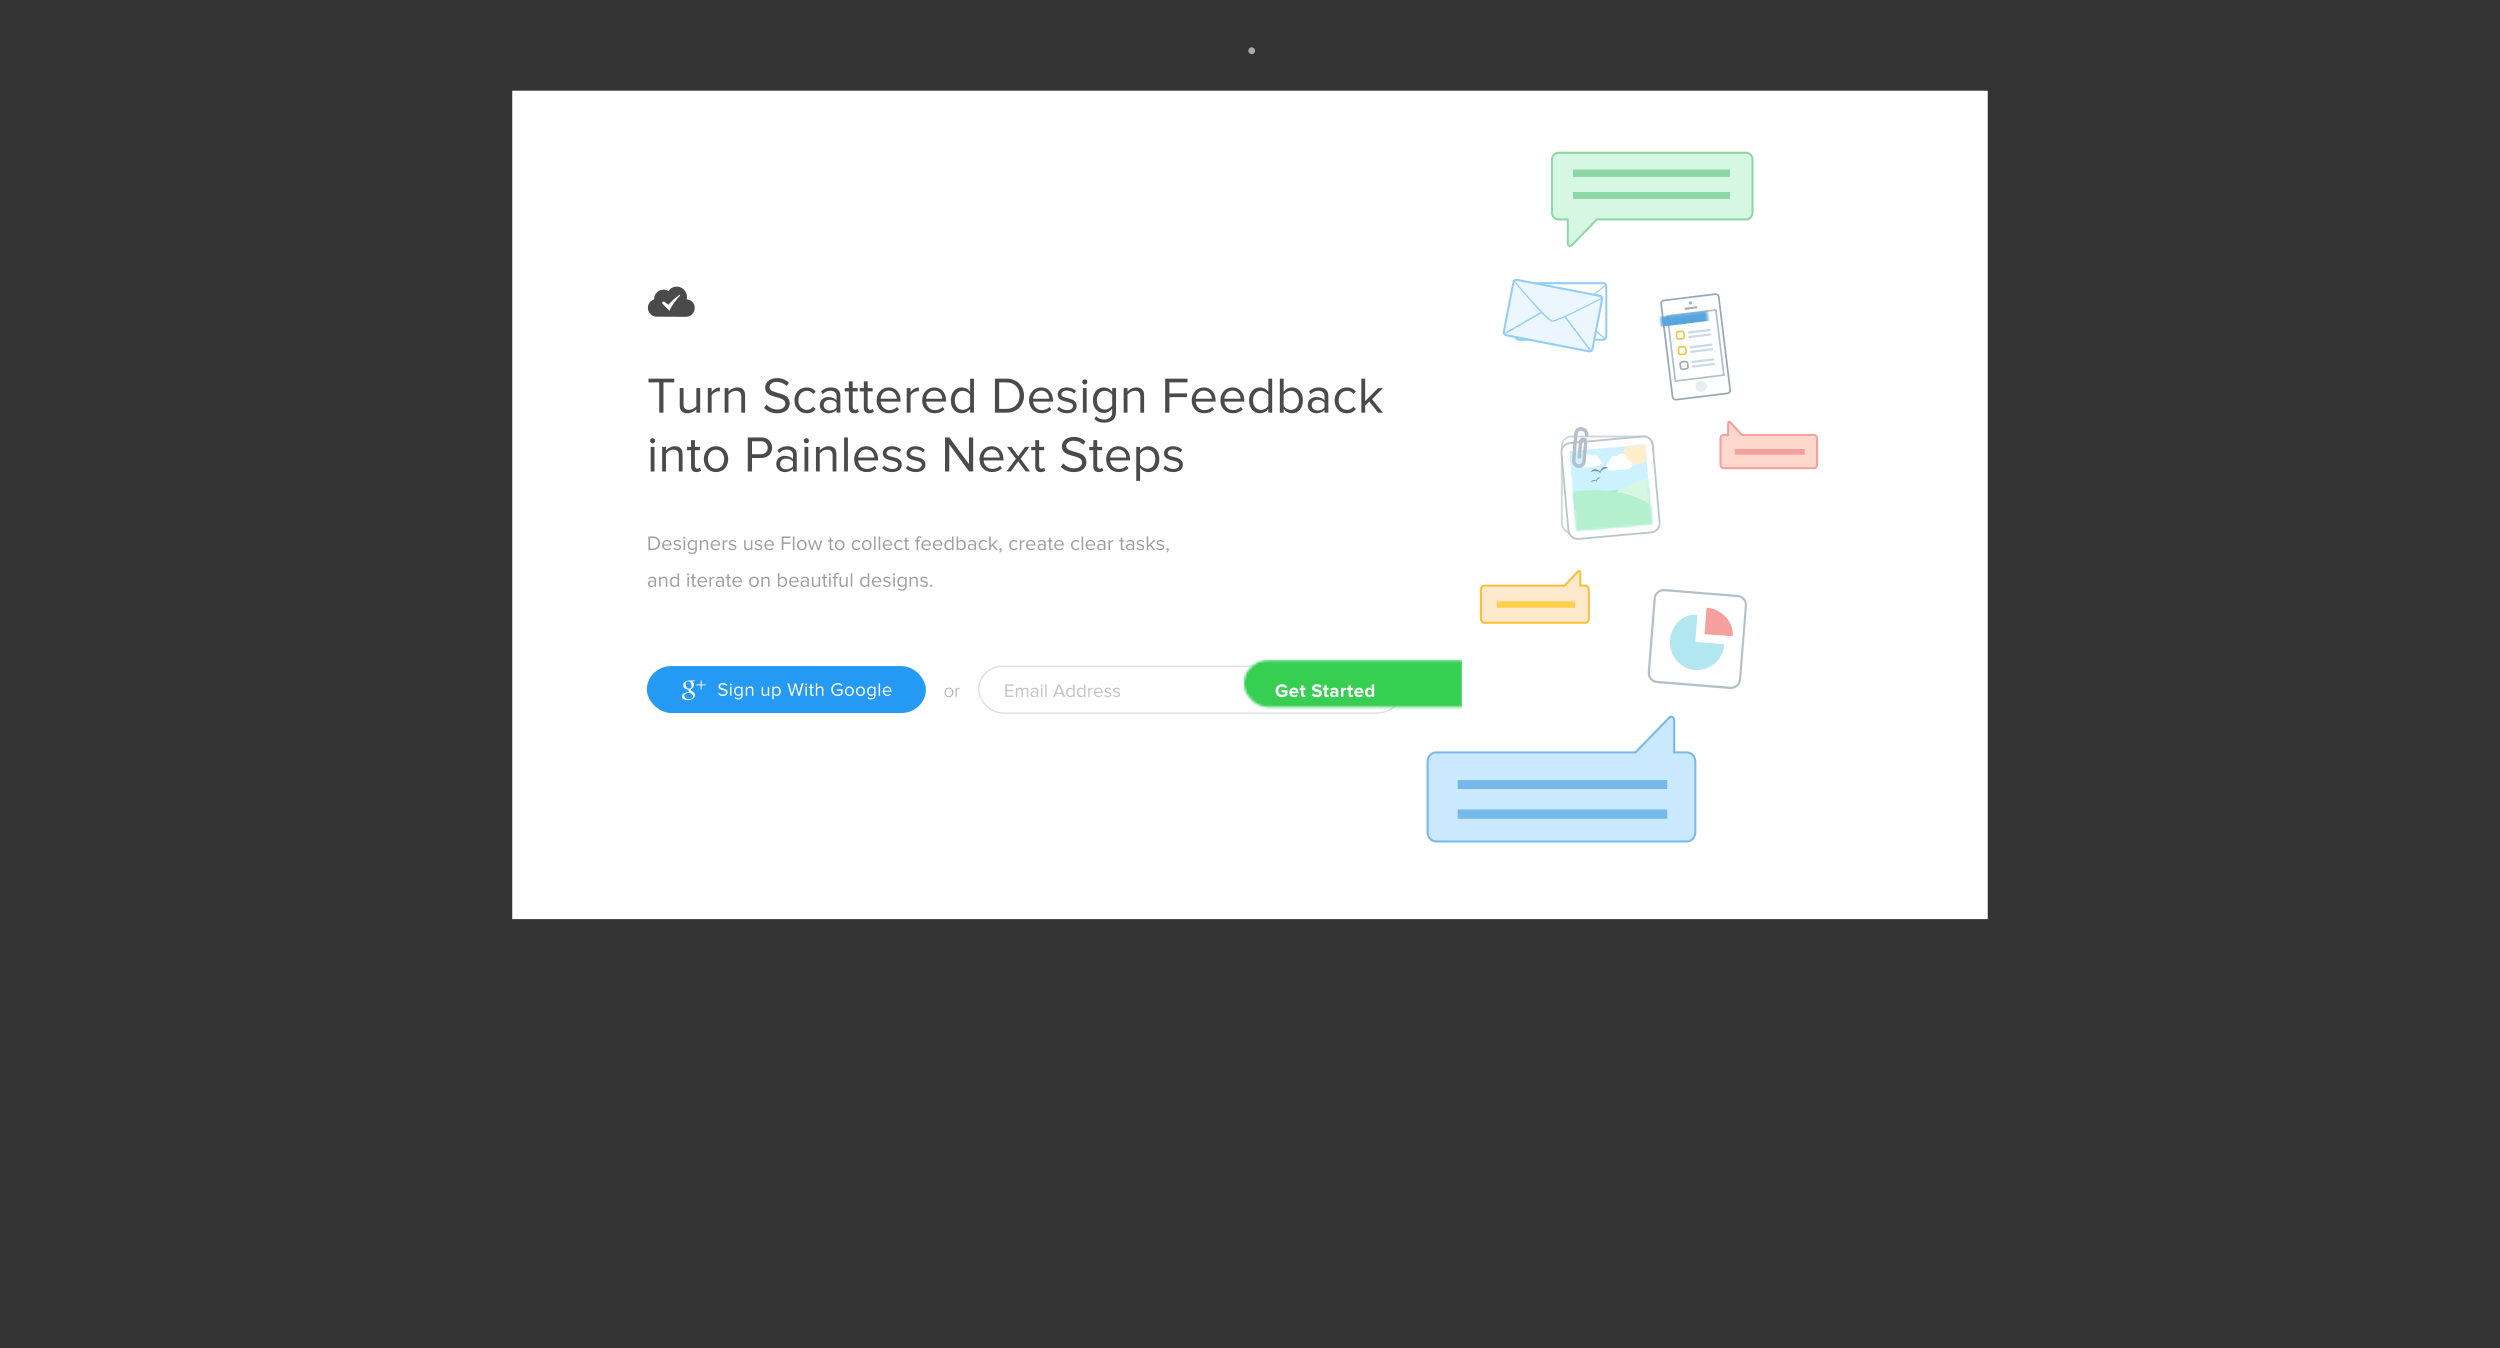 <?xml version="1.0" encoding="UTF-8" standalone="no"?>
<svg width="1020px" height="550px" viewBox="0 0 1020 550" version="1.1" xmlns="http://www.w3.org/2000/svg" xmlns:xlink="http://www.w3.org/1999/xlink" xmlns:sketch="http://www.bohemiancoding.com/sketch/ns">
    <rect x="0" y="0" width="1020" height="550" fill="#333333" stroke="none"/>
    <!-- Generator: Sketch 3.4.4 (17249) - http://www.bohemiancoding.com/sketch -->
    <title>Artboard 7</title>
    <desc>Created with Sketch.</desc>
    <defs>
        <rect id="path-1" x="36" y="35" width="602" height="338"></rect>
        <path id="path-3" d="M0.103,2.956 L31.048,0.172 L33.964,32.638 L3.019,35.421 L0.103,2.956 L0.103,2.956 Z"></path>
        <path id="path-5" d="M0.103,2.956 L31.048,0.172 L33.964,32.638 L3.019,35.421 L0.103,2.956 L0.103,2.956 Z"></path>
        <path id="path-7" d="M0.087,2.959 L31.032,0.175 L33.981,33.013 L3.035,35.797 L0.087,2.959 L0.087,2.959 Z"></path>
        <rect id="path-9" x="0.422" y="0.14" width="19.223" height="26.102"></rect>
        <rect id="path-11" x="0" y="0.193" width="172.701" height="19.153" rx="10"></rect>
    </defs>
    <g id="Welcome" stroke="none" stroke-width="1" fill="none" fill-rule="evenodd" sketch:type="MSPage">
        <g id="Artboard-7" sketch:type="MSArtboardGroup">
            <g id="iMac" sketch:type="MSLayerGroup" transform="translate(173, 2)">
                <g id="screen">
                    <mask id="mask-2" sketch:name="Mask" fill="white">
                        <use xlink:href="#path-1"></use>
                    </mask>
                    <use id="Mask" fill="#FFFFFF" sketch:type="MSShapeGroup" xlink:href="#path-1"></use>
                    <g id="pre-chat-ui" mask="url(#mask-2)">
                        <g transform="translate(46, 60)">
                            <g id="hero-copy" transform="translate(44.912, 54.733)">
                                <path d="M2.546,107.684 C4.276,107.684 5.391,106.494 5.391,104.913 C5.391,103.341 4.276,102.134 2.546,102.134 L0.649,102.134 L0.649,107.684 L2.546,107.684 Z M2.546,107.068 L1.34,107.068 L1.34,102.75 L2.546,102.75 C3.919,102.75 4.676,103.715 4.676,104.913 C4.676,106.103 3.894,107.068 2.546,107.068 L2.546,107.068 Z M8.27,107.784 C8.919,107.784 9.46,107.559 9.868,107.16 L9.568,106.752 C9.244,107.085 8.786,107.268 8.32,107.268 C7.455,107.268 6.931,106.635 6.881,105.878 L10.125,105.878 L10.125,105.72 C10.125,104.514 9.41,103.565 8.195,103.565 C7.047,103.565 6.215,104.505 6.215,105.67 C6.215,106.927 7.072,107.784 8.27,107.784 L8.27,107.784 Z M9.51,105.412 L6.872,105.412 C6.906,104.805 7.33,104.081 8.187,104.081 C9.102,104.081 9.501,104.822 9.51,105.412 L9.51,105.412 Z M12.413,107.784 C13.445,107.784 13.986,107.243 13.986,106.569 C13.986,105.005 11.498,105.579 11.498,104.705 C11.498,104.347 11.839,104.073 12.388,104.073 C12.913,104.073 13.345,104.289 13.587,104.58 L13.878,104.148 C13.562,103.823 13.079,103.565 12.388,103.565 C11.432,103.565 10.899,104.089 10.899,104.722 C10.899,106.211 13.387,105.612 13.387,106.585 C13.387,106.985 13.046,107.276 12.43,107.276 C11.881,107.276 11.373,107.01 11.107,106.702 L10.791,107.151 C11.199,107.576 11.748,107.784 12.413,107.784 L12.413,107.784 Z M15.317,103.091 C15.55,103.091 15.733,102.908 15.733,102.675 C15.733,102.442 15.55,102.251 15.317,102.251 C15.084,102.251 14.893,102.442 14.893,102.675 C14.893,102.908 15.084,103.091 15.317,103.091 L15.317,103.091 Z M15.625,107.684 L15.625,103.665 L15.001,103.665 L15.001,107.684 L15.625,107.684 Z M18.487,109.314 C19.469,109.314 20.409,108.898 20.409,107.625 L20.409,103.665 L19.785,103.665 L19.785,104.272 C19.46,103.832 18.97,103.565 18.429,103.565 C17.372,103.565 16.64,104.364 16.64,105.654 C16.64,106.952 17.38,107.734 18.429,107.734 C18.995,107.734 19.485,107.426 19.785,107.018 L19.785,107.625 C19.785,108.474 19.153,108.799 18.487,108.799 C17.913,108.799 17.514,108.649 17.181,108.258 L16.865,108.707 C17.347,109.181 17.813,109.314 18.487,109.314 L18.487,109.314 Z M18.587,107.176 C17.772,107.176 17.289,106.536 17.289,105.654 C17.289,104.763 17.772,104.123 18.587,104.123 C19.078,104.123 19.56,104.422 19.785,104.763 L19.785,106.527 C19.56,106.877 19.078,107.176 18.587,107.176 L18.587,107.176 Z M24.993,107.684 L24.993,104.863 C24.993,103.99 24.552,103.565 23.72,103.565 C23.113,103.565 22.564,103.906 22.281,104.248 L22.281,103.665 L21.657,103.665 L21.657,107.684 L22.281,107.684 L22.281,104.747 C22.522,104.422 22.98,104.123 23.471,104.123 C24.012,104.123 24.378,104.339 24.378,105.055 L24.378,107.684 L24.993,107.684 Z M28.072,107.784 C28.721,107.784 29.261,107.559 29.669,107.16 L29.37,106.752 C29.045,107.085 28.588,107.268 28.122,107.268 C27.256,107.268 26.732,106.635 26.682,105.878 L29.927,105.878 L29.927,105.72 C29.927,104.514 29.212,103.565 27.997,103.565 C26.849,103.565 26.017,104.505 26.017,105.67 C26.017,106.927 26.874,107.784 28.072,107.784 L28.072,107.784 Z M29.311,105.412 L26.674,105.412 C26.707,104.805 27.132,104.081 27.988,104.081 C28.904,104.081 29.303,104.822 29.311,105.412 L29.311,105.412 Z M31.558,107.684 L31.558,104.838 C31.741,104.514 32.265,104.198 32.656,104.198 C32.748,104.198 32.822,104.206 32.897,104.214 L32.897,103.574 C32.348,103.574 31.882,103.89 31.558,104.306 L31.558,103.665 L30.934,103.665 L30.934,107.684 L31.558,107.684 Z M34.961,107.784 C35.992,107.784 36.533,107.243 36.533,106.569 C36.533,105.005 34.045,105.579 34.045,104.705 C34.045,104.347 34.387,104.073 34.936,104.073 C35.46,104.073 35.892,104.289 36.134,104.58 L36.425,104.148 C36.109,103.823 35.626,103.565 34.936,103.565 C33.979,103.565 33.446,104.089 33.446,104.722 C33.446,106.211 35.934,105.612 35.934,106.585 C35.934,106.985 35.593,107.276 34.977,107.276 C34.428,107.276 33.921,107.01 33.654,106.702 L33.338,107.151 C33.746,107.576 34.295,107.784 34.961,107.784 L34.961,107.784 Z M43.039,107.684 L43.039,103.665 L42.415,103.665 L42.415,106.619 C42.182,106.943 41.716,107.226 41.234,107.226 C40.685,107.226 40.327,107.018 40.327,106.311 L40.327,103.665 L39.703,103.665 L39.703,106.502 C39.703,107.368 40.144,107.784 40.984,107.784 C41.583,107.784 42.108,107.467 42.415,107.118 L42.415,107.684 L43.039,107.684 Z M45.569,107.784 C46.6,107.784 47.141,107.243 47.141,106.569 C47.141,105.005 44.653,105.579 44.653,104.705 C44.653,104.347 44.995,104.073 45.544,104.073 C46.068,104.073 46.5,104.289 46.742,104.58 L47.033,104.148 C46.717,103.823 46.234,103.565 45.544,103.565 C44.587,103.565 44.054,104.089 44.054,104.722 C44.054,106.211 46.542,105.612 46.542,106.585 C46.542,106.985 46.201,107.276 45.585,107.276 C45.036,107.276 44.529,107.01 44.262,106.702 L43.946,107.151 C44.354,107.576 44.903,107.784 45.569,107.784 L45.569,107.784 Z M49.978,107.784 C50.627,107.784 51.168,107.559 51.576,107.16 L51.276,106.752 C50.952,107.085 50.494,107.268 50.028,107.268 C49.163,107.268 48.639,106.635 48.589,105.878 L51.834,105.878 L51.834,105.72 C51.834,104.514 51.118,103.565 49.903,103.565 C48.755,103.565 47.923,104.505 47.923,105.67 C47.923,106.927 48.78,107.784 49.978,107.784 L49.978,107.784 Z M51.218,105.412 L48.58,105.412 C48.614,104.805 49.038,104.081 49.895,104.081 C50.81,104.081 51.21,104.822 51.218,105.412 L51.218,105.412 Z M55.711,107.684 L55.711,105.154 L58.598,105.154 L58.598,104.539 L55.711,104.539 L55.711,102.75 L58.656,102.75 L58.656,102.134 L55.02,102.134 L55.02,107.684 L55.711,107.684 Z M60.204,107.684 L60.204,102.134 L59.58,102.134 L59.58,107.684 L60.204,107.684 Z M63.207,107.784 C64.43,107.784 65.196,106.835 65.196,105.67 C65.196,104.505 64.43,103.565 63.207,103.565 C61.984,103.565 61.219,104.505 61.219,105.67 C61.219,106.835 61.984,107.784 63.207,107.784 L63.207,107.784 Z M63.207,107.226 C62.35,107.226 61.876,106.494 61.876,105.67 C61.876,104.855 62.35,104.123 63.207,104.123 C64.064,104.123 64.538,104.855 64.538,105.67 C64.538,106.494 64.064,107.226 63.207,107.226 L63.207,107.226 Z M70.321,107.684 L71.602,103.665 L70.945,103.665 L69.963,106.868 L68.915,103.665 L68.374,103.665 L67.317,106.868 L66.335,103.665 L65.686,103.665 L66.968,107.684 L67.592,107.684 L68.64,104.456 L69.688,107.684 L70.321,107.684 Z M75.496,107.784 C75.853,107.784 76.078,107.675 76.236,107.526 L76.053,107.051 C75.97,107.143 75.812,107.226 75.629,107.226 C75.363,107.226 75.229,107.01 75.229,106.71 L75.229,104.214 L76.045,104.214 L76.045,103.665 L75.229,103.665 L75.229,102.567 L74.597,102.567 L74.597,103.665 L73.932,103.665 L73.932,104.214 L74.597,104.214 L74.597,106.843 C74.597,107.442 74.897,107.784 75.496,107.784 L75.496,107.784 Z M78.674,107.784 C79.897,107.784 80.662,106.835 80.662,105.67 C80.662,104.505 79.897,103.565 78.674,103.565 C77.451,103.565 76.685,104.505 76.685,105.67 C76.685,106.835 77.451,107.784 78.674,107.784 L78.674,107.784 Z M78.674,107.226 C77.817,107.226 77.343,106.494 77.343,105.67 C77.343,104.855 77.817,104.123 78.674,104.123 C79.531,104.123 80.005,104.855 80.005,105.67 C80.005,106.494 79.531,107.226 78.674,107.226 L78.674,107.226 Z M85.604,107.784 C86.337,107.784 86.769,107.484 87.077,107.085 L86.661,106.702 C86.395,107.06 86.054,107.226 85.638,107.226 C84.789,107.226 84.248,106.56 84.248,105.67 C84.248,104.78 84.789,104.123 85.638,104.123 C86.054,104.123 86.395,104.272 86.661,104.639 L87.077,104.264 C86.769,103.865 86.337,103.565 85.604,103.565 C84.406,103.565 83.599,104.48 83.599,105.67 C83.599,106.86 84.406,107.784 85.604,107.784 L85.604,107.784 Z M89.715,107.784 C90.938,107.784 91.703,106.835 91.703,105.67 C91.703,104.505 90.938,103.565 89.715,103.565 C88.492,103.565 87.726,104.505 87.726,105.67 C87.726,106.835 88.492,107.784 89.715,107.784 L89.715,107.784 Z M89.715,107.226 C88.858,107.226 88.383,106.494 88.383,105.67 C88.383,104.855 88.858,104.123 89.715,104.123 C90.572,104.123 91.046,104.855 91.046,105.67 C91.046,106.494 90.572,107.226 89.715,107.226 L89.715,107.226 Z M93.342,107.684 L93.342,102.134 L92.718,102.134 L92.718,107.684 L93.342,107.684 Z M95.214,107.684 L95.214,102.134 L94.59,102.134 L94.59,107.684 L95.214,107.684 Z M98.284,107.784 C98.933,107.784 99.474,107.559 99.882,107.16 L99.582,106.752 C99.258,107.085 98.8,107.268 98.334,107.268 C97.469,107.268 96.945,106.635 96.895,105.878 L100.14,105.878 L100.14,105.72 C100.14,104.514 99.424,103.565 98.209,103.565 C97.061,103.565 96.229,104.505 96.229,105.67 C96.229,106.927 97.086,107.784 98.284,107.784 L98.284,107.784 Z M99.524,105.412 L96.886,105.412 C96.92,104.805 97.344,104.081 98.201,104.081 C99.116,104.081 99.516,104.822 99.524,105.412 L99.524,105.412 Z M102.918,107.784 C103.651,107.784 104.083,107.484 104.391,107.085 L103.975,106.702 C103.709,107.06 103.368,107.226 102.952,107.226 C102.103,107.226 101.562,106.56 101.562,105.67 C101.562,104.78 102.103,104.123 102.952,104.123 C103.368,104.123 103.709,104.272 103.975,104.639 L104.391,104.264 C104.083,103.865 103.651,103.565 102.918,103.565 C101.72,103.565 100.913,104.48 100.913,105.67 C100.913,106.86 101.72,107.784 102.918,107.784 L102.918,107.784 Z M106.296,107.784 C106.654,107.784 106.879,107.675 107.037,107.526 L106.854,107.051 C106.771,107.143 106.612,107.226 106.429,107.226 C106.163,107.226 106.03,107.01 106.03,106.71 L106.03,104.214 L106.845,104.214 L106.845,103.665 L106.03,103.665 L106.03,102.567 L105.398,102.567 L105.398,103.665 L104.732,103.665 L104.732,104.214 L105.398,104.214 L105.398,106.843 C105.398,107.442 105.697,107.784 106.296,107.784 L106.296,107.784 Z M110.673,107.684 L110.673,104.214 L111.488,104.214 L111.488,103.665 L110.673,103.665 L110.673,103.357 C110.673,102.841 110.897,102.567 111.313,102.567 C111.513,102.567 111.671,102.642 111.804,102.758 L112.062,102.359 C111.812,102.126 111.538,102.051 111.213,102.051 C110.506,102.051 110.049,102.534 110.049,103.357 L110.049,103.665 L109.383,103.665 L109.383,104.214 L110.049,104.214 L110.049,107.684 L110.673,107.684 Z M114.059,107.784 C114.708,107.784 115.249,107.559 115.656,107.16 L115.357,106.752 C115.032,107.085 114.575,107.268 114.109,107.268 C113.244,107.268 112.719,106.635 112.669,105.878 L115.914,105.878 L115.914,105.72 C115.914,104.514 115.199,103.565 113.984,103.565 C112.836,103.565 112.004,104.505 112.004,105.67 C112.004,106.927 112.861,107.784 114.059,107.784 L114.059,107.784 Z M115.299,105.412 L112.661,105.412 C112.694,104.805 113.119,104.081 113.976,104.081 C114.891,104.081 115.29,104.822 115.299,105.412 L115.299,105.412 Z M118.743,107.784 C119.392,107.784 119.933,107.559 120.34,107.16 L120.041,106.752 C119.716,107.085 119.259,107.268 118.793,107.268 C117.928,107.268 117.404,106.635 117.354,105.878 L120.598,105.878 L120.598,105.72 C120.598,104.514 119.883,103.565 118.668,103.565 C117.52,103.565 116.688,104.505 116.688,105.67 C116.688,106.927 117.545,107.784 118.743,107.784 L118.743,107.784 Z M119.983,105.412 L117.345,105.412 C117.379,104.805 117.803,104.081 118.66,104.081 C119.575,104.081 119.974,104.822 119.983,105.412 L119.983,105.412 Z M125.141,107.684 L125.141,102.134 L124.517,102.134 L124.517,104.272 C124.193,103.832 123.702,103.565 123.161,103.565 C122.113,103.565 121.372,104.389 121.372,105.679 C121.372,106.985 122.113,107.784 123.161,107.784 C123.727,107.784 124.218,107.492 124.517,107.085 L124.517,107.684 L125.141,107.684 Z M123.319,107.226 C122.504,107.226 122.021,106.569 122.021,105.679 C122.021,104.788 122.504,104.123 123.319,104.123 C123.81,104.123 124.301,104.422 124.517,104.772 L124.517,106.585 C124.301,106.935 123.81,107.226 123.319,107.226 L123.319,107.226 Z M127.013,106.594 L127.013,104.772 C127.229,104.422 127.72,104.123 128.22,104.123 C129.027,104.123 129.509,104.788 129.509,105.679 C129.509,106.569 129.027,107.226 128.22,107.226 C127.72,107.226 127.229,106.943 127.013,106.594 L127.013,106.594 Z M127.013,107.684 L127.013,107.085 C127.313,107.492 127.804,107.784 128.369,107.784 C129.418,107.784 130.158,106.985 130.158,105.679 C130.158,104.389 129.426,103.565 128.369,103.565 C127.828,103.565 127.338,103.832 127.013,104.272 L127.013,102.134 L126.389,102.134 L126.389,107.684 L127.013,107.684 Z M134.31,107.684 L134.31,104.921 C134.31,103.948 133.611,103.565 132.754,103.565 C132.097,103.565 131.581,103.782 131.148,104.231 L131.439,104.664 C131.797,104.272 132.188,104.106 132.671,104.106 C133.253,104.106 133.686,104.414 133.686,104.946 L133.686,105.67 C133.361,105.304 132.904,105.129 132.355,105.129 C131.672,105.129 130.957,105.545 130.957,106.452 C130.957,107.326 131.681,107.784 132.355,107.784 C132.895,107.784 133.361,107.592 133.686,107.226 L133.686,107.684 L134.31,107.684 Z M132.588,107.334 C131.997,107.334 131.589,106.968 131.589,106.452 C131.589,105.945 131.997,105.579 132.588,105.579 C133.02,105.579 133.444,105.745 133.686,106.07 L133.686,106.835 C133.444,107.168 133.02,107.334 132.588,107.334 L132.588,107.334 Z M137.338,107.784 C138.07,107.784 138.503,107.484 138.811,107.085 L138.395,106.702 C138.129,107.06 137.788,107.226 137.372,107.226 C136.523,107.226 135.982,106.56 135.982,105.67 C135.982,104.78 136.523,104.123 137.372,104.123 C137.788,104.123 138.129,104.272 138.395,104.639 L138.811,104.264 C138.503,103.865 138.07,103.565 137.338,103.565 C136.14,103.565 135.333,104.48 135.333,105.67 C135.333,106.86 136.14,107.784 137.338,107.784 L137.338,107.784 Z M143.229,107.684 L141.44,105.487 L143.22,103.665 L142.43,103.665 L140.317,105.803 L140.317,102.134 L139.693,102.134 L139.693,107.684 L140.317,107.684 L140.317,106.536 L140.991,105.878 L142.43,107.684 L143.229,107.684 Z M144.81,107.484 C144.81,107.085 144.568,106.852 144.285,106.852 C144.036,106.852 143.844,107.06 143.844,107.301 C143.844,107.542 144.019,107.725 144.244,107.725 C144.285,107.725 144.344,107.717 144.36,107.709 C144.327,107.983 144.086,108.308 143.82,108.482 L144.136,108.74 C144.518,108.466 144.81,107.992 144.81,107.484 L144.81,107.484 Z M149.81,107.784 C150.542,107.784 150.975,107.484 151.283,107.085 L150.867,106.702 C150.6,107.06 150.259,107.226 149.843,107.226 C148.995,107.226 148.454,106.56 148.454,105.67 C148.454,104.78 148.995,104.123 149.843,104.123 C150.259,104.123 150.6,104.272 150.867,104.639 L151.283,104.264 C150.975,103.865 150.542,103.565 149.81,103.565 C148.612,103.565 147.805,104.48 147.805,105.67 C147.805,106.86 148.612,107.784 149.81,107.784 L149.81,107.784 Z M152.788,107.684 L152.788,104.838 C152.972,104.514 153.496,104.198 153.887,104.198 C153.978,104.198 154.053,104.206 154.128,104.214 L154.128,103.574 C153.579,103.574 153.113,103.89 152.788,104.306 L152.788,103.665 L152.164,103.665 L152.164,107.684 L152.788,107.684 Z M156.732,107.784 C157.381,107.784 157.922,107.559 158.33,107.16 L158.03,106.752 C157.706,107.085 157.248,107.268 156.782,107.268 C155.917,107.268 155.393,106.635 155.343,105.878 L158.588,105.878 L158.588,105.72 C158.588,104.514 157.872,103.565 156.657,103.565 C155.509,103.565 154.677,104.505 154.677,105.67 C154.677,106.927 155.534,107.784 156.732,107.784 L156.732,107.784 Z M157.972,105.412 L155.334,105.412 C155.368,104.805 155.792,104.081 156.649,104.081 C157.564,104.081 157.964,104.822 157.972,105.412 L157.972,105.412 Z M162.731,107.684 L162.731,104.921 C162.731,103.948 162.032,103.565 161.175,103.565 C160.518,103.565 160.002,103.782 159.569,104.231 L159.86,104.664 C160.218,104.272 160.609,104.106 161.092,104.106 C161.674,104.106 162.107,104.414 162.107,104.946 L162.107,105.67 C161.782,105.304 161.325,105.129 160.776,105.129 C160.093,105.129 159.378,105.545 159.378,106.452 C159.378,107.326 160.102,107.784 160.776,107.784 C161.316,107.784 161.782,107.592 162.107,107.226 L162.107,107.684 L162.731,107.684 Z M161.009,107.334 C160.418,107.334 160.01,106.968 160.01,106.452 C160.01,105.945 160.418,105.579 161.009,105.579 C161.441,105.579 161.866,105.745 162.107,106.07 L162.107,106.835 C161.866,107.168 161.441,107.334 161.009,107.334 L161.009,107.334 Z M165.011,107.784 C165.368,107.784 165.593,107.675 165.751,107.526 L165.568,107.051 C165.485,107.143 165.327,107.226 165.144,107.226 C164.877,107.226 164.744,107.01 164.744,106.71 L164.744,104.214 L165.56,104.214 L165.56,103.665 L164.744,103.665 L164.744,102.567 L164.112,102.567 L164.112,103.665 L163.446,103.665 L163.446,104.214 L164.112,104.214 L164.112,106.843 C164.112,107.442 164.412,107.784 165.011,107.784 L165.011,107.784 Z M168.255,107.784 C168.904,107.784 169.445,107.559 169.853,107.16 L169.553,106.752 C169.229,107.085 168.771,107.268 168.305,107.268 C167.44,107.268 166.916,106.635 166.866,105.878 L170.111,105.878 L170.111,105.72 C170.111,104.514 169.395,103.565 168.18,103.565 C167.032,103.565 166.2,104.505 166.2,105.67 C166.2,106.927 167.057,107.784 168.255,107.784 L168.255,107.784 Z M169.495,105.412 L166.858,105.412 C166.891,104.805 167.315,104.081 168.172,104.081 C169.087,104.081 169.487,104.822 169.495,105.412 L169.495,105.412 Z M175.044,107.784 C175.777,107.784 176.209,107.484 176.517,107.085 L176.101,106.702 C175.835,107.06 175.494,107.226 175.078,107.226 C174.229,107.226 173.688,106.56 173.688,105.67 C173.688,104.78 174.229,104.123 175.078,104.123 C175.494,104.123 175.835,104.272 176.101,104.639 L176.517,104.264 C176.209,103.865 175.777,103.565 175.044,103.565 C173.846,103.565 173.039,104.48 173.039,105.67 C173.039,106.86 173.846,107.784 175.044,107.784 L175.044,107.784 Z M178.023,107.684 L178.023,102.134 L177.399,102.134 L177.399,107.684 L178.023,107.684 Z M181.093,107.784 C181.742,107.784 182.283,107.559 182.691,107.16 L182.391,106.752 C182.067,107.085 181.609,107.268 181.143,107.268 C180.278,107.268 179.754,106.635 179.704,105.878 L182.948,105.878 L182.948,105.72 C182.948,104.514 182.233,103.565 181.018,103.565 C179.87,103.565 179.038,104.505 179.038,105.67 C179.038,106.927 179.895,107.784 181.093,107.784 L181.093,107.784 Z M182.333,105.412 L179.695,105.412 C179.729,104.805 180.153,104.081 181.01,104.081 C181.925,104.081 182.324,104.822 182.333,105.412 L182.333,105.412 Z M187.092,107.684 L187.092,104.921 C187.092,103.948 186.393,103.565 185.536,103.565 C184.879,103.565 184.363,103.782 183.93,104.231 L184.221,104.664 C184.579,104.272 184.97,104.106 185.453,104.106 C186.035,104.106 186.468,104.414 186.468,104.946 L186.468,105.67 C186.143,105.304 185.686,105.129 185.137,105.129 C184.454,105.129 183.739,105.545 183.739,106.452 C183.739,107.326 184.463,107.784 185.137,107.784 C185.677,107.784 186.143,107.592 186.468,107.226 L186.468,107.684 L187.092,107.684 Z M185.37,107.334 C184.779,107.334 184.371,106.968 184.371,106.452 C184.371,105.945 184.779,105.579 185.37,105.579 C185.802,105.579 186.227,105.745 186.468,106.07 L186.468,106.835 C186.227,107.168 185.802,107.334 185.37,107.334 L185.37,107.334 Z M188.972,107.684 L188.972,104.838 C189.155,104.514 189.679,104.198 190.07,104.198 C190.162,104.198 190.237,104.206 190.312,104.214 L190.312,103.574 C189.763,103.574 189.297,103.89 188.972,104.306 L188.972,103.665 L188.348,103.665 L188.348,107.684 L188.972,107.684 Z M194.272,107.784 C194.63,107.784 194.854,107.675 195.012,107.526 L194.829,107.051 C194.746,107.143 194.588,107.226 194.405,107.226 C194.139,107.226 194.006,107.01 194.006,106.71 L194.006,104.214 L194.821,104.214 L194.821,103.665 L194.006,103.665 L194.006,102.567 L193.373,102.567 L193.373,103.665 L192.708,103.665 L192.708,104.214 L193.373,104.214 L193.373,106.843 C193.373,107.442 193.673,107.784 194.272,107.784 L194.272,107.784 Z M198.831,107.684 L198.831,104.921 C198.831,103.948 198.132,103.565 197.276,103.565 C196.618,103.565 196.102,103.782 195.67,104.231 L195.961,104.664 C196.319,104.272 196.71,104.106 197.192,104.106 C197.775,104.106 198.207,104.414 198.207,104.946 L198.207,105.67 C197.883,105.304 197.425,105.129 196.876,105.129 C196.194,105.129 195.478,105.545 195.478,106.452 C195.478,107.326 196.202,107.784 196.876,107.784 C197.417,107.784 197.883,107.592 198.207,107.226 L198.207,107.684 L198.831,107.684 Z M197.109,107.334 C196.518,107.334 196.111,106.968 196.111,106.452 C196.111,105.945 196.518,105.579 197.109,105.579 C197.542,105.579 197.966,105.745 198.207,106.07 L198.207,106.835 C197.966,107.168 197.542,107.334 197.109,107.334 L197.109,107.334 Z M201.369,107.784 C202.401,107.784 202.941,107.243 202.941,106.569 C202.941,105.005 200.454,105.579 200.454,104.705 C200.454,104.347 200.795,104.073 201.344,104.073 C201.868,104.073 202.301,104.289 202.542,104.58 L202.833,104.148 C202.517,103.823 202.035,103.565 201.344,103.565 C200.387,103.565 199.855,104.089 199.855,104.722 C199.855,106.211 202.342,105.612 202.342,106.585 C202.342,106.985 202.001,107.276 201.386,107.276 C200.836,107.276 200.329,107.01 200.063,106.702 L199.747,107.151 C200.154,107.576 200.703,107.784 201.369,107.784 L201.369,107.784 Z M207.492,107.684 L205.704,105.487 L207.484,103.665 L206.694,103.665 L204.58,105.803 L204.58,102.134 L203.956,102.134 L203.956,107.684 L204.58,107.684 L204.58,106.536 L205.254,105.878 L206.694,107.684 L207.492,107.684 Z M209.514,107.784 C210.546,107.784 211.087,107.243 211.087,106.569 C211.087,105.005 208.599,105.579 208.599,104.705 C208.599,104.347 208.94,104.073 209.489,104.073 C210.013,104.073 210.446,104.289 210.687,104.58 L210.979,104.148 C210.662,103.823 210.18,103.565 209.489,103.565 C208.532,103.565 208,104.089 208,104.722 C208,106.211 210.488,105.612 210.488,106.585 C210.488,106.985 210.147,107.276 209.531,107.276 C208.982,107.276 208.474,107.01 208.208,106.702 L207.892,107.151 C208.3,107.576 208.849,107.784 209.514,107.784 L209.514,107.784 Z M212.942,107.484 C212.942,107.085 212.701,106.852 212.418,106.852 C212.168,106.852 211.977,107.06 211.977,107.301 C211.977,107.542 212.152,107.725 212.376,107.725 C212.418,107.725 212.476,107.717 212.493,107.709 C212.46,107.983 212.218,108.308 211.952,108.482 L212.268,108.74 C212.651,108.466 212.942,107.992 212.942,107.484 L212.942,107.484 Z M3.761,122.66 L3.761,119.897 C3.761,118.924 3.062,118.541 2.205,118.541 C1.548,118.541 1.032,118.758 0.599,119.207 L0.89,119.64 C1.248,119.248 1.639,119.082 2.122,119.082 C2.704,119.082 3.137,119.39 3.137,119.922 L3.137,120.646 C2.812,120.28 2.355,120.105 1.805,120.105 C1.123,120.105 0.408,120.521 0.408,121.428 C0.408,122.302 1.132,122.76 1.805,122.76 C2.346,122.76 2.812,122.568 3.137,122.202 L3.137,122.66 L3.761,122.66 Z M2.038,122.31 C1.448,122.31 1.04,121.944 1.04,121.428 C1.04,120.921 1.448,120.555 2.038,120.555 C2.471,120.555 2.895,120.721 3.137,121.046 L3.137,121.811 C2.895,122.144 2.471,122.31 2.038,122.31 L2.038,122.31 Z M8.353,122.66 L8.353,119.839 C8.353,118.966 7.912,118.541 7.08,118.541 C6.473,118.541 5.924,118.882 5.641,119.224 L5.641,118.641 L5.017,118.641 L5.017,122.66 L5.641,122.66 L5.641,119.723 C5.882,119.398 6.34,119.099 6.831,119.099 C7.372,119.099 7.738,119.315 7.738,120.031 L7.738,122.66 L8.353,122.66 Z M13.146,122.66 L13.146,117.11 L12.522,117.11 L12.522,119.248 C12.197,118.808 11.706,118.541 11.165,118.541 C10.117,118.541 9.377,119.365 9.377,120.655 C9.377,121.961 10.117,122.76 11.165,122.76 C11.731,122.76 12.222,122.468 12.522,122.061 L12.522,122.66 L13.146,122.66 Z M11.324,122.202 C10.508,122.202 10.026,121.545 10.026,120.655 C10.026,119.764 10.508,119.099 11.324,119.099 C11.814,119.099 12.305,119.398 12.522,119.748 L12.522,121.561 C12.305,121.911 11.814,122.202 11.324,122.202 L11.324,122.202 Z M16.865,118.067 C17.098,118.067 17.281,117.884 17.281,117.651 C17.281,117.418 17.098,117.227 16.865,117.227 C16.632,117.227 16.44,117.418 16.44,117.651 C16.44,117.884 16.632,118.067 16.865,118.067 L16.865,118.067 Z M17.172,122.66 L17.172,118.641 L16.548,118.641 L16.548,122.66 L17.172,122.66 Z M19.444,122.76 C19.802,122.76 20.026,122.651 20.184,122.502 L20.001,122.027 C19.918,122.119 19.76,122.202 19.577,122.202 C19.311,122.202 19.178,121.986 19.178,121.686 L19.178,119.19 L19.993,119.19 L19.993,118.641 L19.178,118.641 L19.178,117.543 L18.545,117.543 L18.545,118.641 L17.88,118.641 L17.88,119.19 L18.545,119.19 L18.545,121.819 C18.545,122.418 18.845,122.76 19.444,122.76 L19.444,122.76 Z M22.689,122.76 C23.338,122.76 23.878,122.535 24.286,122.136 L23.987,121.728 C23.662,122.061 23.204,122.244 22.739,122.244 C21.873,122.244 21.349,121.611 21.299,120.854 L24.544,120.854 L24.544,120.696 C24.544,119.49 23.828,118.541 22.614,118.541 C21.466,118.541 20.634,119.481 20.634,120.646 C20.634,121.903 21.491,122.76 22.689,122.76 L22.689,122.76 Z M23.928,120.388 L21.291,120.388 C21.324,119.781 21.748,119.057 22.605,119.057 C23.521,119.057 23.92,119.798 23.928,120.388 L23.928,120.388 Z M26.175,122.66 L26.175,119.814 C26.358,119.49 26.882,119.174 27.273,119.174 C27.364,119.174 27.439,119.182 27.514,119.19 L27.514,118.55 C26.965,118.55 26.499,118.866 26.175,119.282 L26.175,118.641 L25.551,118.641 L25.551,122.66 L26.175,122.66 Z M31.433,122.66 L31.433,119.897 C31.433,118.924 30.734,118.541 29.877,118.541 C29.22,118.541 28.704,118.758 28.271,119.207 L28.563,119.64 C28.92,119.248 29.311,119.082 29.794,119.082 C30.376,119.082 30.809,119.39 30.809,119.922 L30.809,120.646 C30.484,120.28 30.027,120.105 29.478,120.105 C28.796,120.105 28.08,120.521 28.08,121.428 C28.08,122.302 28.804,122.76 29.478,122.76 C30.019,122.76 30.484,122.568 30.809,122.202 L30.809,122.66 L31.433,122.66 Z M29.711,122.31 C29.12,122.31 28.712,121.944 28.712,121.428 C28.712,120.921 29.12,120.555 29.711,120.555 C30.143,120.555 30.568,120.721 30.809,121.046 L30.809,121.811 C30.568,122.144 30.143,122.31 29.711,122.31 L29.711,122.31 Z M33.713,122.76 C34.07,122.76 34.295,122.651 34.453,122.502 L34.27,122.027 C34.187,122.119 34.029,122.202 33.846,122.202 C33.58,122.202 33.446,121.986 33.446,121.686 L33.446,119.19 L34.262,119.19 L34.262,118.641 L33.446,118.641 L33.446,117.543 L32.814,117.543 L32.814,118.641 L32.148,118.641 L32.148,119.19 L32.814,119.19 L32.814,121.819 C32.814,122.418 33.114,122.76 33.713,122.76 L33.713,122.76 Z M36.957,122.76 C37.606,122.76 38.147,122.535 38.555,122.136 L38.255,121.728 C37.931,122.061 37.473,122.244 37.007,122.244 C36.142,122.244 35.618,121.611 35.568,120.854 L38.813,120.854 L38.813,120.696 C38.813,119.49 38.097,118.541 36.883,118.541 C35.734,118.541 34.902,119.481 34.902,120.646 C34.902,121.903 35.759,122.76 36.957,122.76 L36.957,122.76 Z M38.197,120.388 L35.56,120.388 C35.593,119.781 36.017,119.057 36.874,119.057 C37.789,119.057 38.189,119.798 38.197,120.388 L38.197,120.388 Z M43.73,122.76 C44.953,122.76 45.718,121.811 45.718,120.646 C45.718,119.481 44.953,118.541 43.73,118.541 C42.507,118.541 41.741,119.481 41.741,120.646 C41.741,121.811 42.507,122.76 43.73,122.76 L43.73,122.76 Z M43.73,122.202 C42.873,122.202 42.399,121.47 42.399,120.646 C42.399,119.831 42.873,119.099 43.73,119.099 C44.587,119.099 45.061,119.831 45.061,120.646 C45.061,121.47 44.587,122.202 43.73,122.202 L43.73,122.202 Z M50.07,122.66 L50.07,119.839 C50.07,118.966 49.629,118.541 48.797,118.541 C48.189,118.541 47.64,118.882 47.357,119.224 L47.357,118.641 L46.733,118.641 L46.733,122.66 L47.357,122.66 L47.357,119.723 C47.599,119.398 48.056,119.099 48.547,119.099 C49.088,119.099 49.454,119.315 49.454,120.031 L49.454,122.66 L50.07,122.66 Z M54.105,121.57 L54.105,119.748 C54.321,119.398 54.812,119.099 55.311,119.099 C56.118,119.099 56.601,119.764 56.601,120.655 C56.601,121.545 56.118,122.202 55.311,122.202 C54.812,122.202 54.321,121.919 54.105,121.57 L54.105,121.57 Z M54.105,122.66 L54.105,122.061 C54.404,122.468 54.895,122.76 55.461,122.76 C56.509,122.76 57.25,121.961 57.25,120.655 C57.25,119.365 56.518,118.541 55.461,118.541 C54.92,118.541 54.429,118.808 54.105,119.248 L54.105,117.11 L53.481,117.11 L53.481,122.66 L54.105,122.66 Z M60.087,122.76 C60.736,122.76 61.277,122.535 61.684,122.136 L61.385,121.728 C61.06,122.061 60.603,122.244 60.137,122.244 C59.272,122.244 58.748,121.611 58.698,120.854 L61.942,120.854 L61.942,120.696 C61.942,119.49 61.227,118.541 60.012,118.541 C58.864,118.541 58.032,119.481 58.032,120.646 C58.032,121.903 58.889,122.76 60.087,122.76 L60.087,122.76 Z M61.327,120.388 L58.689,120.388 C58.723,119.781 59.147,119.057 60.004,119.057 C60.919,119.057 61.318,119.798 61.327,120.388 L61.327,120.388 Z M66.086,122.66 L66.086,119.897 C66.086,118.924 65.387,118.541 64.53,118.541 C63.873,118.541 63.357,118.758 62.924,119.207 L63.215,119.64 C63.573,119.248 63.964,119.082 64.447,119.082 C65.029,119.082 65.462,119.39 65.462,119.922 L65.462,120.646 C65.137,120.28 64.68,120.105 64.131,120.105 C63.448,120.105 62.733,120.521 62.733,121.428 C62.733,122.302 63.457,122.76 64.131,122.76 C64.671,122.76 65.137,122.568 65.462,122.202 L65.462,122.66 L66.086,122.66 Z M64.364,122.31 C63.773,122.31 63.365,121.944 63.365,121.428 C63.365,120.921 63.773,120.555 64.364,120.555 C64.796,120.555 65.22,120.721 65.462,121.046 L65.462,121.811 C65.22,122.144 64.796,122.31 64.364,122.31 L64.364,122.31 Z M70.678,122.66 L70.678,118.641 L70.054,118.641 L70.054,121.595 C69.821,121.919 69.356,122.202 68.873,122.202 C68.324,122.202 67.966,121.994 67.966,121.287 L67.966,118.641 L67.342,118.641 L67.342,121.478 C67.342,122.344 67.783,122.76 68.623,122.76 C69.222,122.76 69.747,122.443 70.054,122.094 L70.054,122.66 L70.678,122.66 Z M72.95,122.76 C73.308,122.76 73.532,122.651 73.69,122.502 L73.507,122.027 C73.424,122.119 73.266,122.202 73.083,122.202 C72.817,122.202 72.684,121.986 72.684,121.686 L72.684,119.19 L73.499,119.19 L73.499,118.641 L72.684,118.641 L72.684,117.543 L72.051,117.543 L72.051,118.641 L71.386,118.641 L71.386,119.19 L72.051,119.19 L72.051,121.819 C72.051,122.418 72.351,122.76 72.95,122.76 L72.95,122.76 Z M74.689,118.067 C74.922,118.067 75.105,117.884 75.105,117.651 C75.105,117.418 74.922,117.227 74.689,117.227 C74.456,117.227 74.264,117.418 74.264,117.651 C74.264,117.884 74.456,118.067 74.689,118.067 L74.689,118.067 Z M74.996,122.66 L74.996,118.641 L74.372,118.641 L74.372,122.66 L74.996,122.66 Z M77.043,122.66 L77.043,119.19 L77.859,119.19 L77.859,118.641 L77.043,118.641 L77.043,118.333 C77.043,117.817 77.268,117.543 77.684,117.543 C77.884,117.543 78.042,117.618 78.175,117.734 L78.433,117.335 C78.183,117.102 77.908,117.027 77.584,117.027 C76.877,117.027 76.419,117.51 76.419,118.333 L76.419,118.641 L75.754,118.641 L75.754,119.19 L76.419,119.19 L76.419,122.66 L77.043,122.66 Z M81.944,122.66 L81.944,118.641 L81.32,118.641 L81.32,121.595 C81.087,121.919 80.621,122.202 80.138,122.202 C79.589,122.202 79.231,121.994 79.231,121.287 L79.231,118.641 L78.607,118.641 L78.607,121.478 C78.607,122.344 79.048,122.76 79.889,122.76 C80.488,122.76 81.012,122.443 81.32,122.094 L81.32,122.66 L81.944,122.66 Z M83.816,122.66 L83.816,117.11 L83.192,117.11 L83.192,122.66 L83.816,122.66 Z M90.755,122.66 L90.755,117.11 L90.131,117.11 L90.131,119.248 C89.806,118.808 89.315,118.541 88.774,118.541 C87.726,118.541 86.986,119.365 86.986,120.655 C86.986,121.961 87.726,122.76 88.774,122.76 C89.34,122.76 89.831,122.468 90.131,122.061 L90.131,122.66 L90.755,122.66 Z M88.932,122.202 C88.117,122.202 87.635,121.545 87.635,120.655 C87.635,119.764 88.117,119.099 88.932,119.099 C89.423,119.099 89.914,119.398 90.131,119.748 L90.131,121.561 C89.914,121.911 89.423,122.202 88.932,122.202 L88.932,122.202 Z M93.825,122.76 C94.474,122.76 95.014,122.535 95.422,122.136 L95.123,121.728 C94.798,122.061 94.34,122.244 93.875,122.244 C93.009,122.244 92.485,121.611 92.435,120.854 L95.68,120.854 L95.68,120.696 C95.68,119.49 94.964,118.541 93.75,118.541 C92.602,118.541 91.77,119.481 91.77,120.646 C91.77,121.903 92.627,122.76 93.825,122.76 L93.825,122.76 Z M95.064,120.388 L92.427,120.388 C92.46,119.781 92.884,119.057 93.741,119.057 C94.657,119.057 95.056,119.798 95.064,120.388 L95.064,120.388 Z M97.968,122.76 C99,122.76 99.54,122.219 99.54,121.545 C99.54,119.981 97.053,120.555 97.053,119.681 C97.053,119.323 97.394,119.049 97.943,119.049 C98.467,119.049 98.9,119.265 99.141,119.556 L99.432,119.124 C99.116,118.799 98.634,118.541 97.943,118.541 C96.986,118.541 96.454,119.065 96.454,119.698 C96.454,121.187 98.941,120.588 98.941,121.561 C98.941,121.961 98.6,122.252 97.985,122.252 C97.436,122.252 96.928,121.986 96.662,121.678 L96.346,122.127 C96.753,122.552 97.302,122.76 97.968,122.76 L97.968,122.76 Z M100.872,118.067 C101.105,118.067 101.288,117.884 101.288,117.651 C101.288,117.418 101.105,117.227 100.872,117.227 C100.639,117.227 100.447,117.418 100.447,117.651 C100.447,117.884 100.639,118.067 100.872,118.067 L100.872,118.067 Z M101.18,122.66 L101.18,118.641 L100.556,118.641 L100.556,122.66 L101.18,122.66 Z M104.042,124.29 C105.023,124.29 105.964,123.874 105.964,122.601 L105.964,118.641 L105.34,118.641 L105.34,119.248 C105.015,118.808 104.524,118.541 103.983,118.541 C102.927,118.541 102.195,119.34 102.195,120.63 C102.195,121.928 102.935,122.71 103.983,122.71 C104.549,122.71 105.04,122.402 105.34,121.994 L105.34,122.601 C105.34,123.45 104.707,123.775 104.042,123.775 C103.468,123.775 103.068,123.625 102.735,123.234 L102.419,123.683 C102.902,124.157 103.368,124.29 104.042,124.29 L104.042,124.29 Z M104.141,122.152 C103.326,122.152 102.844,121.512 102.844,120.63 C102.844,119.739 103.326,119.099 104.141,119.099 C104.632,119.099 105.115,119.398 105.34,119.739 L105.34,121.503 C105.115,121.853 104.632,122.152 104.141,122.152 L104.141,122.152 Z M110.548,122.66 L110.548,119.839 C110.548,118.966 110.107,118.541 109.275,118.541 C108.668,118.541 108.118,118.882 107.836,119.224 L107.836,118.641 L107.212,118.641 L107.212,122.66 L107.836,122.66 L107.836,119.723 C108.077,119.398 108.534,119.099 109.025,119.099 C109.566,119.099 109.932,119.315 109.932,120.031 L109.932,122.66 L110.548,122.66 Z M113.085,122.76 C114.117,122.76 114.658,122.219 114.658,121.545 C114.658,119.981 112.17,120.555 112.17,119.681 C112.17,119.323 112.511,119.049 113.06,119.049 C113.585,119.049 114.017,119.265 114.259,119.556 L114.55,119.124 C114.234,118.799 113.751,118.541 113.06,118.541 C112.104,118.541 111.571,119.065 111.571,119.698 C111.571,121.187 114.059,120.588 114.059,121.561 C114.059,121.961 113.718,122.252 113.102,122.252 C112.553,122.252 112.045,121.986 111.779,121.678 L111.463,122.127 C111.871,122.552 112.42,122.76 113.085,122.76 L113.085,122.76 Z M116.006,122.743 C116.255,122.743 116.463,122.535 116.463,122.285 C116.463,122.036 116.255,121.828 116.006,121.828 C115.756,121.828 115.548,122.036 115.548,122.285 C115.548,122.535 115.756,122.743 116.006,122.743 L116.006,122.743 Z" id="H2" fill="#9F9F9F" sketch:type="MSShapeGroup"></path>
                                <path d="M6.781,51.633 L6.781,39.298 L11.19,39.298 L11.19,37.759 L0.666,37.759 L0.666,39.298 L5.054,39.298 L5.054,51.633 L6.781,51.633 Z M21.757,51.633 L21.757,41.586 L20.197,41.586 L20.197,48.97 C19.614,49.781 18.45,50.489 17.243,50.489 C15.87,50.489 14.976,49.969 14.976,48.201 L14.976,41.586 L13.416,41.586 L13.416,48.679 C13.416,50.842 14.518,51.882 16.619,51.882 C18.117,51.882 19.427,51.092 20.197,50.218 L20.197,51.633 L21.757,51.633 Z M26.437,51.633 L26.437,44.519 C26.894,43.708 28.205,42.917 29.182,42.917 C29.411,42.917 29.598,42.938 29.786,42.959 L29.786,41.357 C28.413,41.357 27.248,42.148 26.437,43.188 L26.437,41.586 L24.877,41.586 L24.877,51.633 L26.437,51.633 Z M40.082,51.633 L40.082,44.581 C40.082,42.397 38.979,41.337 36.899,41.337 C35.381,41.337 34.008,42.189 33.301,43.042 L33.301,41.586 L31.741,41.586 L31.741,51.633 L33.301,51.633 L33.301,44.29 C33.904,43.479 35.048,42.73 36.275,42.73 C37.627,42.73 38.542,43.271 38.542,45.06 L38.542,51.633 L40.082,51.633 Z M53.165,51.882 C56.909,51.882 58.282,49.802 58.282,47.805 C58.282,42.626 50.066,44.415 50.066,41.295 C50.066,39.985 51.272,39.09 52.915,39.09 C54.434,39.09 55.89,39.589 56.93,40.754 L57.97,39.485 C56.805,38.258 55.162,37.53 53.061,37.53 C50.315,37.53 48.277,39.111 48.277,41.399 C48.277,46.349 56.493,44.353 56.493,47.93 C56.493,49.012 55.702,50.343 53.227,50.343 C51.272,50.343 49.774,49.386 48.88,48.346 L47.84,49.677 C48.984,50.967 50.773,51.882 53.165,51.882 L53.165,51.882 Z M65.229,51.882 C67.059,51.882 68.141,51.133 68.91,50.135 L67.87,49.178 C67.205,50.073 66.352,50.489 65.312,50.489 C63.19,50.489 61.838,48.825 61.838,46.599 C61.838,44.373 63.19,42.73 65.312,42.73 C66.352,42.73 67.205,43.105 67.87,44.02 L68.91,43.084 C68.141,42.085 67.059,41.337 65.229,41.337 C62.234,41.337 60.216,43.625 60.216,46.599 C60.216,49.573 62.234,51.882 65.229,51.882 L65.229,51.882 Z M78.957,51.633 L78.957,44.727 C78.957,42.293 77.21,41.337 75.067,41.337 C73.424,41.337 72.134,41.877 71.053,43.001 L71.781,44.082 C72.675,43.105 73.653,42.689 74.859,42.689 C76.315,42.689 77.397,43.458 77.397,44.789 L77.397,46.599 C76.586,45.684 75.442,45.247 74.069,45.247 C72.363,45.247 70.574,46.287 70.574,48.554 C70.574,50.738 72.384,51.882 74.069,51.882 C75.421,51.882 76.586,51.404 77.397,50.489 L77.397,51.633 L78.957,51.633 Z M74.651,50.759 C73.174,50.759 72.155,49.844 72.155,48.554 C72.155,47.285 73.174,46.37 74.651,46.37 C75.733,46.37 76.794,46.786 77.397,47.597 L77.397,49.511 C76.794,50.343 75.733,50.759 74.651,50.759 L74.651,50.759 Z M84.656,51.882 C85.55,51.882 86.112,51.612 86.507,51.237 L86.05,50.052 C85.842,50.281 85.446,50.489 84.989,50.489 C84.323,50.489 83.99,49.948 83.99,49.199 L83.99,42.959 L86.029,42.959 L86.029,41.586 L83.99,41.586 L83.99,38.841 L82.41,38.841 L82.41,41.586 L80.746,41.586 L80.746,42.959 L82.41,42.959 L82.41,49.532 C82.41,51.029 83.158,51.882 84.656,51.882 L84.656,51.882 Z M90.771,51.882 C91.666,51.882 92.227,51.612 92.622,51.237 L92.165,50.052 C91.957,50.281 91.562,50.489 91.104,50.489 C90.438,50.489 90.106,49.948 90.106,49.199 L90.106,42.959 L92.144,42.959 L92.144,41.586 L90.106,41.586 L90.106,38.841 L88.525,38.841 L88.525,41.586 L86.861,41.586 L86.861,42.959 L88.525,42.959 L88.525,49.532 C88.525,51.029 89.274,51.882 90.771,51.882 L90.771,51.882 Z M98.883,51.882 C100.506,51.882 101.858,51.321 102.877,50.322 L102.128,49.303 C101.317,50.135 100.173,50.593 99.008,50.593 C96.845,50.593 95.534,49.012 95.41,47.119 L103.522,47.119 L103.522,46.724 C103.522,43.708 101.733,41.337 98.696,41.337 C95.826,41.337 93.746,43.687 93.746,46.599 C93.746,49.74 95.888,51.882 98.883,51.882 L98.883,51.882 Z M101.982,45.954 L95.389,45.954 C95.472,44.436 96.533,42.626 98.675,42.626 C100.963,42.626 101.962,44.477 101.982,45.954 L101.982,45.954 Z M107.598,51.633 L107.598,44.519 C108.056,43.708 109.366,42.917 110.344,42.917 C110.573,42.917 110.76,42.938 110.947,42.959 L110.947,41.357 C109.574,41.357 108.41,42.148 107.598,43.188 L107.598,41.586 L106.038,41.586 L106.038,51.633 L107.598,51.633 Z M117.458,51.882 C119.08,51.882 120.432,51.321 121.451,50.322 L120.702,49.303 C119.891,50.135 118.747,50.593 117.582,50.593 C115.419,50.593 114.109,49.012 113.984,47.119 L122.096,47.119 L122.096,46.724 C122.096,43.708 120.307,41.337 117.27,41.337 C114.4,41.337 112.32,43.687 112.32,46.599 C112.32,49.74 114.462,51.882 117.458,51.882 L117.458,51.882 Z M120.557,45.954 L113.963,45.954 C114.046,44.436 115.107,42.626 117.25,42.626 C119.538,42.626 120.536,44.477 120.557,45.954 L120.557,45.954 Z M133.453,51.633 L133.453,37.759 L131.893,37.759 L131.893,43.105 C131.082,42.002 129.854,41.337 128.502,41.337 C125.882,41.337 124.03,43.396 124.03,46.62 C124.03,49.885 125.882,51.882 128.502,51.882 C129.917,51.882 131.144,51.154 131.893,50.135 L131.893,51.633 L133.453,51.633 Z M128.898,50.489 C126.859,50.489 125.653,48.845 125.653,46.62 C125.653,44.394 126.859,42.73 128.898,42.73 C130.125,42.73 131.352,43.479 131.893,44.353 L131.893,48.887 C131.352,49.761 130.125,50.489 128.898,50.489 L128.898,50.489 Z M146.765,51.633 C151.091,51.633 153.878,48.658 153.878,44.706 C153.878,40.775 151.091,37.759 146.765,37.759 L142.022,37.759 L142.022,51.633 L146.765,51.633 Z M146.765,50.093 L143.749,50.093 L143.749,39.298 L146.765,39.298 C150.197,39.298 152.09,41.711 152.09,44.706 C152.09,47.681 150.134,50.093 146.765,50.093 L146.765,50.093 Z M161.075,51.882 C162.698,51.882 164.05,51.321 165.069,50.322 L164.32,49.303 C163.509,50.135 162.365,50.593 161.2,50.593 C159.037,50.593 157.726,49.012 157.602,47.119 L165.714,47.119 L165.714,46.724 C165.714,43.708 163.925,41.337 160.888,41.337 C158.018,41.337 155.938,43.687 155.938,46.599 C155.938,49.74 158.08,51.882 161.075,51.882 L161.075,51.882 Z M164.174,45.954 L157.581,45.954 C157.664,44.436 158.725,42.626 160.867,42.626 C163.155,42.626 164.154,44.477 164.174,45.954 L164.174,45.954 Z M171.434,51.882 C174.013,51.882 175.365,50.53 175.365,48.845 C175.365,44.935 169.146,46.37 169.146,44.186 C169.146,43.292 169.998,42.605 171.371,42.605 C172.682,42.605 173.763,43.146 174.366,43.874 L175.094,42.793 C174.304,41.981 173.098,41.337 171.371,41.337 C168.979,41.337 167.648,42.647 167.648,44.228 C167.648,47.951 173.867,46.453 173.867,48.887 C173.867,49.885 173.014,50.613 171.475,50.613 C170.102,50.613 168.834,49.948 168.168,49.178 L167.378,50.301 C168.397,51.362 169.77,51.882 171.434,51.882 L171.434,51.882 Z M178.693,40.151 C179.275,40.151 179.733,39.693 179.733,39.111 C179.733,38.529 179.275,38.05 178.693,38.05 C178.11,38.05 177.632,38.529 177.632,39.111 C177.632,39.693 178.11,40.151 178.693,40.151 L178.693,40.151 Z M179.462,51.633 L179.462,41.586 L177.902,41.586 L177.902,51.633 L179.462,51.633 Z M186.618,55.709 C189.072,55.709 191.422,54.669 191.422,51.487 L191.422,41.586 L189.862,41.586 L189.862,43.105 C189.051,42.002 187.824,41.337 186.472,41.337 C183.83,41.337 182,43.333 182,46.557 C182,49.802 183.851,51.757 186.472,51.757 C187.886,51.757 189.114,50.988 189.862,49.969 L189.862,51.487 C189.862,53.609 188.282,54.42 186.618,54.42 C185.182,54.42 184.184,54.045 183.352,53.068 L182.562,54.191 C183.768,55.377 184.933,55.709 186.618,55.709 L186.618,55.709 Z M186.867,50.364 C184.829,50.364 183.622,48.762 183.622,46.557 C183.622,44.332 184.829,42.73 186.867,42.73 C188.094,42.73 189.301,43.479 189.862,44.332 L189.862,48.741 C189.301,49.615 188.094,50.364 186.867,50.364 L186.867,50.364 Z M202.883,51.633 L202.883,44.581 C202.883,42.397 201.781,41.337 199.701,41.337 C198.182,41.337 196.81,42.189 196.102,43.042 L196.102,41.586 L194.542,41.586 L194.542,51.633 L196.102,51.633 L196.102,44.29 C196.706,43.479 197.85,42.73 199.077,42.73 C200.429,42.73 201.344,43.271 201.344,45.06 L201.344,51.633 L202.883,51.633 Z M213.2,51.633 L213.2,45.309 L220.418,45.309 L220.418,43.77 L213.2,43.77 L213.2,39.298 L220.563,39.298 L220.563,37.759 L211.474,37.759 L211.474,51.633 L213.2,51.633 Z M227.427,51.882 C229.05,51.882 230.402,51.321 231.421,50.322 L230.672,49.303 C229.861,50.135 228.717,50.593 227.552,50.593 C225.389,50.593 224.078,49.012 223.954,47.119 L232.066,47.119 L232.066,46.724 C232.066,43.708 230.277,41.337 227.24,41.337 C224.37,41.337 222.29,43.687 222.29,46.599 C222.29,49.74 224.432,51.882 227.427,51.882 L227.427,51.882 Z M230.526,45.954 L223.933,45.954 C224.016,44.436 225.077,42.626 227.219,42.626 C229.507,42.626 230.506,44.477 230.526,45.954 L230.526,45.954 Z M239.138,51.882 C240.76,51.882 242.112,51.321 243.131,50.322 L242.382,49.303 C241.571,50.135 240.427,50.593 239.262,50.593 C237.099,50.593 235.789,49.012 235.664,47.119 L243.776,47.119 L243.776,46.724 C243.776,43.708 241.987,41.337 238.95,41.337 C236.08,41.337 234,43.687 234,46.599 C234,49.74 236.142,51.882 239.138,51.882 L239.138,51.882 Z M242.237,45.954 L235.643,45.954 C235.726,44.436 236.787,42.626 238.93,42.626 C241.218,42.626 242.216,44.477 242.237,45.954 L242.237,45.954 Z M255.133,51.633 L255.133,37.759 L253.573,37.759 L253.573,43.105 C252.762,42.002 251.534,41.337 250.182,41.337 C247.562,41.337 245.71,43.396 245.71,46.62 C245.71,49.885 247.562,51.882 250.182,51.882 C251.597,51.882 252.824,51.154 253.573,50.135 L253.573,51.633 L255.133,51.633 Z M250.578,50.489 C248.539,50.489 247.333,48.845 247.333,46.62 C247.333,44.394 248.539,42.73 250.578,42.73 C251.805,42.73 253.032,43.479 253.573,44.353 L253.573,48.887 C253.032,49.761 251.805,50.489 250.578,50.489 L250.578,50.489 Z M259.813,48.908 L259.813,44.353 C260.354,43.479 261.581,42.73 262.829,42.73 C264.846,42.73 266.053,44.394 266.053,46.62 C266.053,48.845 264.846,50.489 262.829,50.489 C261.581,50.489 260.354,49.781 259.813,48.908 L259.813,48.908 Z M259.813,51.633 L259.813,50.135 C260.562,51.154 261.789,51.882 263.203,51.882 C265.824,51.882 267.675,49.885 267.675,46.62 C267.675,43.396 265.845,41.337 263.203,41.337 C261.851,41.337 260.624,42.002 259.813,43.105 L259.813,37.759 L258.253,37.759 L258.253,51.633 L259.813,51.633 Z M278.054,51.633 L278.054,44.727 C278.054,42.293 276.307,41.337 274.165,41.337 C272.522,41.337 271.232,41.877 270.15,43.001 L270.878,44.082 C271.773,43.105 272.75,42.689 273.957,42.689 C275.413,42.689 276.494,43.458 276.494,44.789 L276.494,46.599 C275.683,45.684 274.539,45.247 273.166,45.247 C271.461,45.247 269.672,46.287 269.672,48.554 C269.672,50.738 271.482,51.882 273.166,51.882 C274.518,51.882 275.683,51.404 276.494,50.489 L276.494,51.633 L278.054,51.633 Z M273.749,50.759 C272.272,50.759 271.253,49.844 271.253,48.554 C271.253,47.285 272.272,46.37 273.749,46.37 C274.83,46.37 275.891,46.786 276.494,47.597 L276.494,49.511 C275.891,50.343 274.83,50.759 273.749,50.759 L273.749,50.759 Z M285.626,51.882 C287.456,51.882 288.538,51.133 289.307,50.135 L288.267,49.178 C287.602,50.073 286.749,50.489 285.709,50.489 C283.587,50.489 282.235,48.825 282.235,46.599 C282.235,44.373 283.587,42.73 285.709,42.73 C286.749,42.73 287.602,43.105 288.267,44.02 L289.307,43.084 C288.538,42.085 287.456,41.337 285.626,41.337 C282.63,41.337 280.613,43.625 280.613,46.599 C280.613,49.573 282.63,51.882 285.626,51.882 L285.626,51.882 Z M300.352,51.633 L295.88,46.141 L300.331,41.586 L298.355,41.586 L293.072,46.932 L293.072,37.759 L291.512,37.759 L291.512,51.633 L293.072,51.633 L293.072,48.762 L294.757,47.119 L298.355,51.633 L300.352,51.633 Z M2.35,64.151 C2.933,64.151 3.39,63.693 3.39,63.111 C3.39,62.529 2.933,62.05 2.35,62.05 C1.768,62.05 1.29,62.529 1.29,63.111 C1.29,63.693 1.768,64.151 2.35,64.151 L2.35,64.151 Z M3.12,75.633 L3.12,65.586 L1.56,65.586 L1.56,75.633 L3.12,75.633 Z M14.581,75.633 L14.581,68.581 C14.581,66.397 13.478,65.337 11.398,65.337 C9.88,65.337 8.507,66.189 7.8,67.042 L7.8,65.586 L6.24,65.586 L6.24,75.633 L7.8,75.633 L7.8,68.29 C8.403,67.479 9.547,66.73 10.774,66.73 C12.126,66.73 13.042,67.271 13.042,69.06 L13.042,75.633 L14.581,75.633 Z M20.28,75.882 C21.174,75.882 21.736,75.612 22.131,75.237 L21.674,74.052 C21.466,74.281 21.07,74.489 20.613,74.489 C19.947,74.489 19.614,73.948 19.614,73.199 L19.614,66.959 L21.653,66.959 L21.653,65.586 L19.614,65.586 L19.614,62.841 L18.034,62.841 L18.034,65.586 L16.37,65.586 L16.37,66.959 L18.034,66.959 L18.034,73.532 C18.034,75.029 18.782,75.882 20.28,75.882 L20.28,75.882 Z M28.226,75.882 C31.283,75.882 33.197,73.511 33.197,70.599 C33.197,67.687 31.283,65.337 28.226,65.337 C25.168,65.337 23.254,67.687 23.254,70.599 C23.254,73.511 25.168,75.882 28.226,75.882 L28.226,75.882 Z M28.226,74.489 C26.083,74.489 24.898,72.658 24.898,70.599 C24.898,68.561 26.083,66.73 28.226,66.73 C30.368,66.73 31.554,68.561 31.554,70.599 C31.554,72.658 30.368,74.489 28.226,74.489 L28.226,74.489 Z M42.91,75.633 L42.91,70.121 L46.758,70.121 C49.525,70.121 51.106,68.207 51.106,65.94 C51.106,63.673 49.546,61.759 46.758,61.759 L41.184,61.759 L41.184,75.633 L42.91,75.633 Z M46.55,68.581 L42.91,68.581 L42.91,63.298 L46.55,63.298 C48.194,63.298 49.317,64.38 49.317,65.94 C49.317,67.5 48.194,68.581 46.55,68.581 L46.55,68.581 Z M61.173,75.633 L61.173,68.727 C61.173,66.293 59.426,65.337 57.283,65.337 C55.64,65.337 54.35,65.877 53.269,67.001 L53.997,68.082 C54.891,67.105 55.869,66.689 57.075,66.689 C58.531,66.689 59.613,67.458 59.613,68.789 L59.613,70.599 C58.802,69.684 57.658,69.247 56.285,69.247 C54.579,69.247 52.79,70.287 52.79,72.554 C52.79,74.738 54.6,75.882 56.285,75.882 C57.637,75.882 58.802,75.404 59.613,74.489 L59.613,75.633 L61.173,75.633 Z M56.867,74.759 C55.39,74.759 54.371,73.844 54.371,72.554 C54.371,71.285 55.39,70.37 56.867,70.37 C57.949,70.37 59.01,70.786 59.613,71.597 L59.613,73.511 C59.01,74.343 57.949,74.759 56.867,74.759 L56.867,74.759 Z M65.104,64.151 C65.686,64.151 66.144,63.693 66.144,63.111 C66.144,62.529 65.686,62.05 65.104,62.05 C64.522,62.05 64.043,62.529 64.043,63.111 C64.043,63.693 64.522,64.151 65.104,64.151 L65.104,64.151 Z M65.874,75.633 L65.874,65.586 L64.314,65.586 L64.314,75.633 L65.874,75.633 Z M77.334,75.633 L77.334,68.581 C77.334,66.397 76.232,65.337 74.152,65.337 C72.634,65.337 71.261,66.189 70.554,67.042 L70.554,65.586 L68.994,65.586 L68.994,75.633 L70.554,75.633 L70.554,68.29 C71.157,67.479 72.301,66.73 73.528,66.73 C74.88,66.73 75.795,67.271 75.795,69.06 L75.795,75.633 L77.334,75.633 Z M82.035,75.633 L82.035,61.759 L80.475,61.759 L80.475,75.633 L82.035,75.633 Z M89.71,75.882 C91.333,75.882 92.685,75.321 93.704,74.322 L92.955,73.303 C92.144,74.135 91,74.593 89.835,74.593 C87.672,74.593 86.362,73.012 86.237,71.119 L94.349,71.119 L94.349,70.724 C94.349,67.708 92.56,65.337 89.523,65.337 C86.653,65.337 84.573,67.687 84.573,70.599 C84.573,73.74 86.715,75.882 89.71,75.882 L89.71,75.882 Z M92.81,69.954 L86.216,69.954 C86.299,68.436 87.36,66.626 89.502,66.626 C91.79,66.626 92.789,68.477 92.81,69.954 L92.81,69.954 Z M100.069,75.882 C102.648,75.882 104,74.53 104,72.845 C104,68.935 97.781,70.37 97.781,68.186 C97.781,67.292 98.634,66.605 100.006,66.605 C101.317,66.605 102.398,67.146 103.002,67.874 L103.73,66.793 C102.939,65.981 101.733,65.337 100.006,65.337 C97.614,65.337 96.283,66.647 96.283,68.228 C96.283,71.951 102.502,70.453 102.502,72.887 C102.502,73.885 101.65,74.613 100.11,74.613 C98.738,74.613 97.469,73.948 96.803,73.178 L96.013,74.301 C97.032,75.362 98.405,75.882 100.069,75.882 L100.069,75.882 Z M109.741,75.882 C112.32,75.882 113.672,74.53 113.672,72.845 C113.672,68.935 107.453,70.37 107.453,68.186 C107.453,67.292 108.306,66.605 109.678,66.605 C110.989,66.605 112.07,67.146 112.674,67.874 L113.402,66.793 C112.611,65.981 111.405,65.337 109.678,65.337 C107.286,65.337 105.955,66.647 105.955,68.228 C105.955,71.951 112.174,70.453 112.174,72.887 C112.174,73.885 111.322,74.613 109.782,74.613 C108.41,74.613 107.141,73.948 106.475,73.178 L105.685,74.301 C106.704,75.362 108.077,75.882 109.741,75.882 L109.741,75.882 Z M133.141,75.633 L133.141,61.759 L131.414,61.759 L131.414,72.596 L123.427,61.759 L121.659,61.759 L121.659,75.633 L123.386,75.633 L123.386,64.567 L131.477,75.633 L133.141,75.633 Z M140.878,75.882 C142.501,75.882 143.853,75.321 144.872,74.322 L144.123,73.303 C143.312,74.135 142.168,74.593 141.003,74.593 C138.84,74.593 137.53,73.012 137.405,71.119 L145.517,71.119 L145.517,70.724 C145.517,67.708 143.728,65.337 140.691,65.337 C137.821,65.337 135.741,67.687 135.741,70.599 C135.741,73.74 137.883,75.882 140.878,75.882 L140.878,75.882 Z M143.978,69.954 L137.384,69.954 C137.467,68.436 138.528,66.626 140.67,66.626 C142.958,66.626 143.957,68.477 143.978,69.954 L143.978,69.954 Z M156.354,75.633 L152.485,70.474 L156.125,65.586 L154.336,65.586 L151.528,69.413 L148.741,65.586 L146.931,65.586 L150.571,70.474 L146.723,75.633 L148.512,75.633 L151.528,71.514 L154.565,75.633 L156.354,75.633 Z M160.722,75.882 C161.616,75.882 162.178,75.612 162.573,75.237 L162.115,74.052 C161.907,74.281 161.512,74.489 161.054,74.489 C160.389,74.489 160.056,73.948 160.056,73.199 L160.056,66.959 L162.094,66.959 L162.094,65.586 L160.056,65.586 L160.056,62.841 L158.475,62.841 L158.475,65.586 L156.811,65.586 L156.811,66.959 L158.475,66.959 L158.475,73.532 C158.475,75.029 159.224,75.882 160.722,75.882 L160.722,75.882 Z M174.221,75.882 C177.965,75.882 179.338,73.802 179.338,71.805 C179.338,66.626 171.122,68.415 171.122,65.295 C171.122,63.985 172.328,63.09 173.971,63.09 C175.49,63.09 176.946,63.589 177.986,64.754 L179.026,63.485 C177.861,62.258 176.218,61.53 174.117,61.53 C171.371,61.53 169.333,63.111 169.333,65.399 C169.333,70.349 177.549,68.353 177.549,71.93 C177.549,73.012 176.758,74.343 174.283,74.343 C172.328,74.343 170.83,73.386 169.936,72.346 L168.896,73.677 C170.04,74.967 171.829,75.882 174.221,75.882 L174.221,75.882 Z M184.413,75.882 C185.307,75.882 185.869,75.612 186.264,75.237 L185.806,74.052 C185.598,74.281 185.203,74.489 184.746,74.489 C184.08,74.489 183.747,73.948 183.747,73.199 L183.747,66.959 L185.786,66.959 L185.786,65.586 L183.747,65.586 L183.747,62.841 L182.166,62.841 L182.166,65.586 L180.502,65.586 L180.502,66.959 L182.166,66.959 L182.166,73.532 C182.166,75.029 182.915,75.882 184.413,75.882 L184.413,75.882 Z M192.525,75.882 C194.147,75.882 195.499,75.321 196.518,74.322 L195.77,73.303 C194.958,74.135 193.814,74.593 192.65,74.593 C190.486,74.593 189.176,73.012 189.051,71.119 L197.163,71.119 L197.163,70.724 C197.163,67.708 195.374,65.337 192.338,65.337 C189.467,65.337 187.387,67.687 187.387,70.599 C187.387,73.74 189.53,75.882 192.525,75.882 L192.525,75.882 Z M195.624,69.954 L189.03,69.954 C189.114,68.436 190.174,66.626 192.317,66.626 C194.605,66.626 195.603,68.477 195.624,69.954 L195.624,69.954 Z M204.63,75.882 C207.272,75.882 209.102,73.844 209.102,70.599 C209.102,67.333 207.272,65.337 204.63,65.337 C203.216,65.337 201.968,66.065 201.24,67.084 L201.24,65.586 L199.68,65.586 L199.68,79.46 L201.24,79.46 L201.24,74.114 C202.072,75.217 203.258,75.882 204.63,75.882 L204.63,75.882 Z M204.235,74.489 C203.008,74.489 201.781,73.74 201.24,72.866 L201.24,68.332 C201.781,67.458 203.008,66.73 204.235,66.73 C206.253,66.73 207.459,68.373 207.459,70.599 C207.459,72.825 206.253,74.489 204.235,74.489 L204.235,74.489 Z M214.781,75.882 C217.36,75.882 218.712,74.53 218.712,72.845 C218.712,68.935 212.493,70.37 212.493,68.186 C212.493,67.292 213.346,66.605 214.718,66.605 C216.029,66.605 217.11,67.146 217.714,67.874 L218.442,66.793 C217.651,65.981 216.445,65.337 214.718,65.337 C212.326,65.337 210.995,66.647 210.995,68.228 C210.995,71.951 217.214,70.453 217.214,72.887 C217.214,73.885 216.362,74.613 214.822,74.613 C213.45,74.613 212.181,73.948 211.515,73.178 L210.725,74.301 C211.744,75.362 213.117,75.882 214.781,75.882 L214.781,75.882 Z" id="H1" fill="#4A4A4A" sketch:type="MSShapeGroup"></path>
                                <path d="M3.923,12.466 C2.01,12.466 0.416,10.788 0.416,8.853 C0.416,7.24 1.5,5.885 2.966,5.434 L2.966,5.305 C2.966,3.176 4.688,1.434 6.792,1.434 C7.494,1.434 8.195,1.627 8.769,2.014 C9.534,0.918 10.746,0.208 12.212,0.208 C14.508,0.208 16.357,2.079 16.357,4.402 C16.357,4.724 16.357,5.047 16.229,5.369 C18.078,5.498 19.545,6.982 19.545,8.917 C19.545,10.853 17.951,12.53 16.038,12.53 L3.923,12.466 Z M15.719,12.466 L4.242,12.466 L15.719,12.466 Z M13.487,3.498 C11.192,4.918 9.534,6.724 8.769,7.627 L6.92,6.208 L6.091,6.853 L9.215,10.079 C9.789,8.659 11.447,5.95 13.551,3.95 L13.487,3.498 L13.487,3.498 Z" id="logo" fill="#4A4A4A" sketch:type="MSShapeGroup"></path>
                            </g>
                            <g id="hero-illustration" transform="translate(363.039, 0)">
                                <g id="flow-bubbl-copy-2" transform="translate(55.1, 255.528) rotate(-180) translate(-55.1, -255.528) translate(0, 229.723)" sketch:type="MSShapeGroup">
                                    <g id="Group" transform="translate(0.309, 0.007)" stroke="#77B8EA" stroke-width="0.832" fill="#CAE8FE">
                                        <path d="M8.856,36.347 L8.856,49.523 C8.856,50.078 9.099,50.494 9.586,50.772 C9.708,50.91 9.951,50.91 10.073,50.91 C10.438,50.91 10.681,50.772 10.925,50.494 L24.662,36.347 L106.083,36.347 C108.03,36.347 109.49,34.544 109.49,32.463 L109.49,3.891 C109.49,1.672 107.908,0.007 106.083,0.007 L3.623,0.007 C1.798,0.007 0.216,1.672 0.216,3.891 L0.216,32.463 C0.216,34.682 1.798,36.347 3.623,36.347 L8.856,36.347 Z" id="Shape"></path>
                                    </g>
                                    <path d="M12.021,21.409 L97.492,21.409 L97.492,25.083 L12.021,25.083 L12.021,21.409 L12.021,21.409 Z" id="Shape-Copy-4" fill="#77B8EA"></path>
                                    <path d="M12.021,9.26 L97.492,9.26 L97.492,13.069 L12.021,13.069 L12.021,9.26 L12.021,9.26 Z" id="Shape-Copy-5" fill="#77B8EA"></path>
                                </g>
                                <g id="flowstration" transform="translate(21.624, 0)">
                                    <g id="flow-bubbl-copy" transform="translate(29.139, 0.026)" sketch:type="MSShapeGroup">
                                        <g id="Group" transform="translate(0.231, 0.005)" stroke="#8CD7A5" stroke-width="0.832" fill="#D6F7E1">
                                            <path d="M6.632,27.503 L6.632,37.37 C6.632,37.786 6.814,38.097 7.178,38.305 C7.269,38.409 7.452,38.409 7.543,38.409 C7.816,38.409 7.998,38.305 8.181,38.097 L18.468,27.503 L79.439,27.503 C80.896,27.503 81.99,26.153 81.99,24.595 L81.99,3.199 C81.99,1.537 80.805,0.291 79.439,0.291 L2.713,0.291 C1.346,0.291 0.162,1.537 0.162,3.199 L0.162,24.595 C0.162,26.257 1.346,27.503 2.713,27.503 L6.632,27.503 Z" id="Shape"></path>
                                        </g>
                                        <path d="M9.002,16.317 L73.005,16.317 L73.005,19.068 L9.002,19.068 L9.002,16.317 L9.002,16.317 Z" id="Shape-Copy-4" fill="#8CD7A5"></path>
                                        <path d="M9.002,7.219 L73.005,7.219 L73.005,10.072 L9.002,10.072 L9.002,7.219 L9.002,7.219 Z" id="Shape-Copy-5" fill="#8CD7A5"></path>
                                        <path d="M9.002,16.317 L73.005,16.317 L73.005,19.068 L9.002,19.068 L9.002,16.317 L9.002,16.317 Z" id="Shape-Copy-7" fill="#8CD7A5"></path>
                                        <path d="M9.002,7.219 L73.005,7.219 L73.005,10.072 L9.002,10.072 L9.002,7.219 L9.002,7.219 Z" id="Shape-Copy-6" fill="#8CD7A5"></path>
                                    </g>
                                    <g id="flow-bubbl-copy-3" transform="translate(22.547, 181.463) scale(-1, -1) translate(-22.547, -181.463) translate(0.306, 170.675)" sketch:type="MSShapeGroup">
                                        <path d="M3.693,15.301 L3.693,20.79 C3.693,21.021 3.791,21.194 3.987,21.31 C4.036,21.368 4.134,21.368 4.183,21.368 C4.331,21.368 4.429,21.31 4.527,21.194 L10.062,15.301 L42.872,15.301 C43.657,15.301 44.245,14.55 44.245,13.684 L44.245,1.782 C44.245,0.858 43.608,0.165 42.872,0.165 L1.585,0.165 C0.849,0.165 0.212,0.858 0.212,1.782 L0.212,13.684 C0.212,14.608 0.849,15.301 1.585,15.301 L3.693,15.301 Z" id="Shape" stroke="#FDBE37" stroke-width="0.832" fill="#FFE9CD"></path>
                                        <path d="M5.814,6.298 L37.755,6.298 L37.755,8.905 L5.814,8.905 L5.814,6.298 L5.814,6.298 Z" id="Shape-Copy-8" fill="#FFCF4E"></path>
                                    </g>
                                    <g id="flow-bubbl-copy-5" transform="translate(117.99, 119.515) rotate(-180) translate(-117.99, -119.515) translate(98.093, 109.87)" sketch:type="MSShapeGroup">
                                        <path d="M3.304,13.689 L3.304,18.599 C3.304,18.806 3.392,18.961 3.567,19.065 C3.611,19.116 3.699,19.116 3.743,19.116 C3.874,19.116 3.962,19.065 4.05,18.961 L9.003,13.689 L38.357,13.689 C39.059,13.689 39.585,13.017 39.585,12.242 L39.585,1.595 C39.585,0.768 39.015,0.147 38.357,0.147 L1.418,0.147 C0.76,0.147 0.189,0.768 0.189,1.595 L0.189,12.242 C0.189,13.069 0.76,13.689 1.418,13.689 L3.304,13.689 Z" id="Shape" stroke="#F6A09E" stroke-width="0.832" fill="#FFD8CD" transform="translate(19.887, 9.632) scale(-1, 1) translate(-19.887, -9.632) "></path>
                                        <path d="M5.201,5.634 L33.779,5.634 L33.779,7.967 L5.201,7.967 L5.201,5.634 L5.201,5.634 Z" id="Shape-Copy-8" fill="#F6A09E"></path>
                                    </g>
                                    <g id="Group-Copy-2" transform="translate(32.756, 115.394)">
                                        <g id="Group" transform="translate(0.374, 0)" sketch:type="MSShapeGroup">
                                            <path d="M4.193,39.976 C2.096,39.976 0.412,38.215 0.412,36.08 L0.412,4.608 C0.412,2.473 2.096,0.712 4.193,0.712 L33.989,0.712 C36.086,0.712 37.77,2.473 37.77,4.608 L37.77,36.08 C37.77,38.215 36.086,39.976 33.989,39.976 L4.193,39.976 L4.193,39.976 Z" id="Shape" fill="#FFFFFF"></path>
                                            <path d="M33.989,1.087 C35.861,1.087 37.396,2.66 37.396,4.608 L37.396,36.08 C37.396,38.028 35.861,39.602 33.989,39.602 L4.193,39.602 C2.321,39.602 0.786,38.028 0.786,36.08 L0.786,4.608 C0.786,2.66 2.321,1.087 4.193,1.087 L33.989,1.087 L33.989,1.087 Z M33.989,0.337 L4.193,0.337 C1.909,0.337 0.037,2.248 0.037,4.608 L0.037,36.08 C0.037,38.44 1.909,40.351 4.193,40.351 L33.989,40.351 C36.273,40.351 38.144,38.44 38.144,36.08 L38.144,4.608 C38.107,2.248 36.273,0.337 33.989,0.337 L33.989,0.337 L33.989,0.337 Z" id="Shape" fill="#CCD7DB"></path>
                                        </g>
                                        <g id="Group" transform="translate(-0, 0)">
                                            <g transform="translate(0, 0)" id="Shape" sketch:type="MSShapeGroup">
                                                <path d="M7.262,42.487 C5.316,42.487 3.668,40.913 3.481,38.927 L0.674,7.568 C0.487,5.433 2.021,3.559 4.08,3.372 L33.765,0.712 L34.102,0.712 C36.048,0.712 37.695,2.285 37.882,4.271 L40.69,35.63 C40.765,36.679 40.465,37.653 39.829,38.478 C39.192,39.264 38.294,39.752 37.283,39.864 L7.599,42.524 C7.487,42.487 7.374,42.487 7.262,42.487 L7.262,42.487 Z" fill="#FFFFFF"></path>
                                                <path d="M34.102,1.049 C35.861,1.049 37.321,2.435 37.508,4.271 L40.315,35.63 C40.503,37.578 39.118,39.264 37.246,39.452 L7.561,42.112 L7.262,42.112 C5.503,42.112 4.043,40.726 3.856,38.89 L1.048,7.531 C0.861,5.62 2.246,3.896 4.118,3.747 L33.802,1.087 C33.877,1.049 33.989,1.049 34.102,1.049 L34.102,1.049 Z M34.102,0.3 L34.102,0.3 L33.727,0.3 L4.043,2.997 C1.759,3.185 0.075,5.283 0.299,7.606 L3.107,38.965 C3.294,41.175 5.091,42.861 7.262,42.861 L7.636,42.861 L37.321,40.201 C38.444,40.089 39.417,39.564 40.128,38.702 C40.84,37.841 41.176,36.717 41.064,35.593 L38.257,4.234 C38.032,1.986 36.235,0.3 34.102,0.3 L34.102,0.3 L34.102,0.3 Z" fill="#BAC6CC"></path>
                                            </g>
                                            <path d="M3.846,6.703 L34.792,3.919 L37.707,36.384 L6.762,39.168 L3.846,6.703 L3.846,6.703 Z" id="Rectangle-path" fill="#CCF2FF" sketch:type="MSShapeGroup"></path>
                                            <path d="M5.429,24.221 L36.375,21.437 L36.944,27.781 L5.999,30.565 L5.429,24.221 L5.429,24.221 Z" id="Rectangle-path" fill="#8FE3F9" sketch:type="MSShapeGroup"></path>
                                            <g id="Clipped" transform="translate(3.743, 3.747)">
                                                <mask id="mask-4" sketch:name="SVGID_1_" fill="white">
                                                    <use xlink:href="#path-3"></use>
                                                </mask>
                                                <g id="SVGID_1_"></g>
                                                <path d="M45.743,12.664 C45.743,12.664 14.898,9.779 4.455,38.89 C-5.989,68.001 34.102,47.732 34.102,47.732 L45.743,12.664 L45.743,12.664 Z" id="Shape" fill="#D6F7E1" sketch:type="MSShapeGroup" mask="url(#mask-4)"></path>
                                            </g>
                                            <g id="Clipped" transform="translate(3.743, 3.747)">
                                                <mask id="mask-6" sketch:name="SVGID_3_" fill="white">
                                                    <use xlink:href="#path-5"></use>
                                                </mask>
                                                <g id="SVGID_3_"></g>
                                                <path d="M-9.059,21.393 C-9.059,21.393 28.037,10.678 41.364,33.457 C54.69,56.237 2.62,50.579 2.62,50.579 L-16.545,26.451 L-9.059,21.393 L-9.059,21.393 Z" id="Shape" fill="#B4EFCE" sketch:type="MSShapeGroup" mask="url(#mask-6)"></path>
                                            </g>
                                            <g id="Clipped" transform="translate(3.743, 3.747)">
                                                <mask id="mask-8" sketch:name="SVGID_5_" fill="white">
                                                    <use xlink:href="#path-7"></use>
                                                </mask>
                                                <g id="SVGID_5_"></g>
                                                <path d="M27.963,8.376 C30.964,8.106 33.212,5.823 32.983,3.276 C32.755,0.729 30.136,-1.117 27.134,-0.848 C24.132,-0.578 21.885,1.706 22.114,4.253 C22.342,6.8 24.961,8.646 27.963,8.376 L27.963,8.376 Z" id="Oval" fill="#FFEECC" sketch:type="MSShapeGroup" mask="url(#mask-8)"></path>
                                            </g>
                                            <path d="M10.104,10.335 C10.067,10.184 10.029,10.072 10.029,9.921 C9.954,8.907 10.668,8.042 11.682,7.93 C12.32,7.854 12.884,8.155 13.26,8.606 C13.485,8.418 13.785,8.305 14.123,8.268 C15.063,8.193 15.851,8.869 15.964,9.809 L15.964,9.884 C16.64,9.996 17.166,10.485 17.204,11.199 C17.279,12.063 16.64,12.777 15.814,12.853 L15.664,12.853 L10.63,13.304 L10.48,13.304 C9.616,13.379 8.865,12.777 8.79,11.951 C8.714,11.086 9.315,10.447 10.104,10.335 L10.104,10.335 Z" id="Shape" fill="#FFFFFF" sketch:type="MSShapeGroup"></path>
                                            <path d="M27.571,10.26 C27.608,10.072 27.608,9.884 27.571,9.733 C27.458,8.456 26.369,7.554 25.092,7.666 C24.303,7.742 23.627,8.193 23.289,8.831 C22.951,8.681 22.575,8.568 22.162,8.606 C20.997,8.719 20.133,9.733 20.246,10.898 L20.246,10.974 C19.457,11.274 18.931,11.988 19.007,12.853 C19.119,13.905 20.058,14.656 21.11,14.581 L21.298,14.581 L27.646,14.018 L27.834,14.018 C28.885,13.905 29.712,13.003 29.599,11.951 C29.449,10.898 28.585,10.222 27.571,10.26 L27.571,10.26 Z" id="Shape" fill="#FFFFFF" sketch:type="MSShapeGroup"></path>
                                            <g transform="translate(12.396, 12.777)" id="Shape" fill="#7E8B91" sketch:type="MSShapeGroup">
                                                <path d="M7.512,0.827 C5.484,-0.451 4.47,1.09 4.057,1.992 L3.906,1.992 C3.869,1.992 3.794,2.029 3.756,2.067 C3.005,1.428 1.39,0.489 0.113,2.555 C0.113,2.555 1.315,1.578 3.644,2.292 L3.644,2.443 C3.681,2.631 3.869,2.743 4.057,2.706 C4.245,2.668 4.357,2.48 4.32,2.292 C4.32,2.255 4.282,2.18 4.245,2.142 C6.01,0.451 7.512,0.827 7.512,0.827 L7.512,0.827 Z"></path>
                                                <path d="M4.357,4.81 C3.043,4.284 2.629,5.299 2.479,5.863 L2.404,5.863 C2.366,5.863 2.329,5.9 2.329,5.938 C1.803,5.637 0.789,5.299 0.263,6.614 C0.263,6.614 0.864,5.9 2.291,6.088 L2.291,6.163 C2.329,6.276 2.479,6.314 2.554,6.276 C2.667,6.238 2.704,6.088 2.667,6.013 C2.667,5.975 2.629,5.975 2.629,5.938 C3.456,4.773 4.357,4.81 4.357,4.81 L4.357,4.81 Z"></path>
                                            </g>
                                        </g>
                                    </g>
                                    <g id="Group-Copy-+-Shape-Copy-9-+-Shape-Copy-10" transform="translate(68.2, 178.141)" sketch:type="MSShapeGroup">
                                        <g id="Group-Copy" transform="translate(0.041, 0.13)">
                                            <path d="M34.379,40.356 L34.062,40.356 L4.173,37.95 C2.177,37.769 0.635,35.998 0.816,34.001 L3.22,3.859 C3.356,1.952 4.989,0.499 6.894,0.499 L7.211,0.499 L37.101,2.905 C39.096,3.087 40.638,4.857 40.457,6.855 L38.053,36.997 C37.872,38.904 36.284,40.356 34.379,40.356 L34.379,40.356 Z" id="Shape" fill="#FFFFFF"></path>
                                            <path d="M6.894,0.953 L7.166,0.953 L37.055,3.359 C38.824,3.495 40.139,5.039 40.003,6.809 L37.6,36.952 C37.463,38.631 36.057,39.902 34.379,39.902 L34.107,39.902 L4.218,37.496 C2.449,37.36 1.134,35.817 1.27,34.046 L3.674,3.904 C3.81,2.224 5.216,0.953 6.894,0.953 L6.894,0.953 Z M6.894,0.045 L6.894,0.045 C4.762,0.045 2.948,1.725 2.767,3.859 L0.363,34.001 C0.181,36.271 1.86,38.268 4.127,38.45 L34.016,40.856 L34.334,40.856 C36.466,40.856 38.28,39.176 38.461,37.042 L40.865,6.9 C40.956,5.811 40.593,4.721 39.913,3.904 C39.187,3.087 38.189,2.542 37.101,2.451 L7.211,0.045 C7.121,0.045 6.985,0.045 6.894,0.045 L6.894,0.045 L6.894,0.045 Z" id="Shape" fill="#B3C0C9"></path>
                                        </g>
                                        <path d="M20.678,10.662 L19.77,21.784 L31.653,22.737 L31.653,22.782 C31.155,29.002 25.803,33.677 19.68,33.178 C13.557,32.679 9.021,27.277 9.52,21.057 C10.064,14.929 14.645,10.253 20.678,10.662 L20.678,10.662 Z" id="Shape-Copy-9" fill="#B2E6F0"></path>
                                        <path d="M23.58,18.561 L35.1,19.469 C35.599,13.476 30.52,8.301 24.442,7.757 L23.58,18.561 L23.58,18.561 Z" id="Shape-Copy-10" fill="#F6A09E"></path>
                                    </g>
                                    <g id="Group-Copy-3-+-Shape-Copy-11" transform="translate(37.427, 111.963)" fill="#B3C0C9" sketch:type="MSShapeGroup">
                                        <path d="M4.053,1.737 C4.979,1.83 5.626,2.617 5.58,3.497 C5.534,3.867 5.858,4.237 6.228,4.237 C6.598,4.284 6.968,3.96 7.014,3.589 C7.153,1.922 5.904,0.441 4.192,0.302 C2.48,0.163 1.231,1.459 1.139,3.126 L0.306,13.637 C0.167,15.304 1.185,16.786 2.897,16.925 C4.608,17.063 5.858,15.767 5.95,14.1 L5.996,13.174 L6.505,6.784 C6.598,5.534 6.135,4.608 5.025,4.515 C3.914,4.423 3.128,5.256 3.036,6.506 L2.573,12.433 C2.527,12.804 2.85,13.174 3.221,13.174 C3.591,13.22 3.961,12.896 4.007,12.526 L4.47,6.599 C4.47,6.367 4.47,5.858 4.932,5.904 C5.256,5.951 5.164,6.182 5.117,6.645 L4.608,13.035 L4.516,13.961 C4.423,14.841 3.868,15.535 2.989,15.489 C2.064,15.397 1.648,14.656 1.694,13.73 L2.527,3.219 C2.573,2.385 3.128,1.691 4.053,1.737 L4.053,1.737 Z" id="Shape-Copy-11"></path>
                                    </g>
                                    <g id="single7" transform="translate(14.555, 53.276)" sketch:type="MSShapeGroup">
                                        <path d="M1.439,0.288 L35.987,0.288 C36.621,0.288 37.139,0.807 37.139,1.441 L37.139,22.188 C37.139,22.822 36.621,23.34 35.987,23.34 L1.439,23.34 C0.806,23.34 0.288,22.822 0.288,22.188 L0.288,1.441 C0.288,0.807 0.806,0.288 1.439,0.288 L1.439,0.288 Z" id="Shape" stroke="#92CCF9" stroke-width="0.832" fill="#FFFFFF"></path>
                                        <g id="Group" transform="translate(0, 0.576)" fill="#92CCF9">
                                            <path d="M36.563,22.764 L36.851,22.245 L23.608,10.373 L23.32,10.892 L36.563,22.764 L36.563,22.764 Z" id="Shape"></path>
                                            <path d="M0.691,22.706 L0.403,22.188 L13.934,10.373 L14.222,10.892 L0.691,22.706 L0.691,22.706 Z" id="Shape"></path>
                                            <path d="M0.288,0.576 L0.288,0 C0.288,0 16.871,13.255 18.713,13.255 C20.671,13.255 37.139,0 37.139,0 L37.139,0.576 C37.139,0.576 20.729,13.831 18.713,13.831 C16.525,13.831 0.288,0.576 0.288,0.576 L0.288,0.576 Z" id="Shape"></path>
                                        </g>
                                    </g>
                                    <g id="single7-copy" transform="translate(30.136, 66.842) rotate(11) translate(-30.136, -66.842) translate(11.215, 54.98)" sketch:type="MSShapeGroup">
                                        <path d="M1.439,0.288 L35.987,0.288 C36.621,0.288 37.139,0.807 37.139,1.441 L37.139,22.188 C37.139,22.822 36.621,23.34 35.987,23.34 L1.439,23.34 C0.806,23.34 0.288,22.822 0.288,22.188 L0.288,1.441 C0.288,0.807 0.806,0.288 1.439,0.288 L1.439,0.288 Z" id="Shape" stroke="#92CCF9" stroke-width="0.832" fill="#EBF6FF"></path>
                                        <g id="Group" transform="translate(0, 0.16)" fill="#92CCF9">
                                            <path d="M36.563,23.18 L36.851,22.661 L23.608,10.79 L23.32,11.308 L36.563,23.18 L36.563,23.18 Z" id="Shape"></path>
                                            <path d="M0.691,23.123 L0.403,22.604 L13.934,10.79 L14.222,11.308 L0.691,23.123 L0.691,23.123 Z" id="Shape"></path>
                                            <path d="M0.288,0.993 L0.288,0.416 C0.288,0.416 16.871,13.671 18.713,13.671 C20.671,13.671 37.139,0.416 37.139,0.416 L37.139,0.993 C37.139,0.993 20.729,14.247 18.713,14.247 C16.525,14.247 0.288,0.993 0.288,0.993 L0.288,0.993 Z" id="Shape"></path>
                                        </g>
                                    </g>
                                </g>
                                <g id="single1" transform="translate(109.731, 79.199) rotate(-2) translate(-109.731, -79.199) translate(95.177, 56.932)">
                                    <g id="Group" transform="translate(14.649, 22.419) rotate(-5) translate(-14.649, -22.419) translate(2.176, 1.392)">
                                        <g transform="translate(0.026, 0.093)" id="Shape" sketch:type="MSShapeGroup">
                                            <path d="M1.828,41.531 C1.125,41.531 0.516,40.971 0.516,40.226 L0.516,2.004 C0.516,1.305 1.078,0.699 1.828,0.699 L22.927,0.699 C23.63,0.699 24.239,1.259 24.239,2.004 L24.239,40.226 C24.239,40.925 23.677,41.531 22.927,41.531 L1.828,41.531 L1.828,41.531 Z" fill="#FFFFFF"></path>
                                            <path d="M22.927,1.072 C23.442,1.072 23.864,1.492 23.864,2.004 L23.864,40.226 C23.864,40.738 23.442,41.158 22.927,41.158 L1.828,41.158 C1.313,41.158 0.891,40.738 0.891,40.226 L0.891,2.004 C0.891,1.492 1.313,1.072 1.828,1.072 L22.927,1.072 L22.927,1.072 Z M22.927,0.373 L1.828,0.373 C0.938,0.373 0.188,1.119 0.188,2.004 L0.188,40.226 C0.188,41.111 0.938,41.857 1.828,41.857 L22.927,41.857 C23.817,41.857 24.568,41.111 24.568,40.226 L24.568,2.004 C24.568,1.119 23.864,0.373 22.927,0.373 L22.927,0.373 L22.927,0.373 Z" fill="#94A8B6"></path>
                                        </g>
                                        <path d="M12.71,35.077 C14.022,35.077 15.054,36.102 15.054,37.408 C15.054,38.713 14.022,39.738 12.71,39.738 C11.397,39.738 10.365,38.713 10.365,37.408 C10.365,36.149 11.444,35.077 12.71,35.077 L12.71,35.077 Z" id="Shape" fill="#E6EEF4" sketch:type="MSShapeGroup"></path>
                                        <path d="M10.131,4.78 L14.819,4.78 C14.96,4.78 15.054,4.873 15.054,5.013 L15.054,5.479 C15.054,5.619 14.96,5.712 14.819,5.712 L10.131,5.712 C9.99,5.712 9.897,5.619 9.897,5.479 L9.897,5.013 C9.897,4.919 9.99,4.78 10.131,4.78 L10.131,4.78 Z" id="Shape" fill="#A1B2BF" sketch:type="MSShapeGroup"></path>
                                        <g transform="translate(1.973, 6.504)" sketch:type="MSShapeGroup">
                                            <rect id="Rectangle-path" fill="#FFFFFF" x="0.563" y="0.746" width="19.926" height="26.802"></rect>
                                            <path d="M20.113,1.072 L20.113,27.174 L0.891,27.174 L0.891,1.072 L20.113,1.072 L20.113,1.072 Z M20.817,0.373 L20.113,0.373 L0.891,0.373 L0.188,0.373 L0.188,1.072 L0.188,27.174 L0.188,27.874 L0.891,27.874 L20.113,27.874 L20.817,27.874 L20.817,27.174 L20.817,1.072 L20.817,0.373 L20.817,0.373 Z" id="Shape" fill="#B1BFC9"></path>
                                        </g>
                                        <g id="Clipped" transform="translate(2.442, 7.436)">
                                            <mask id="mask-10" sketch:name="SVGID_5_" fill="white">
                                                <use xlink:href="#path-9"></use>
                                            </mask>
                                            <g id="SVGID_5_"></g>
                                            <rect id="Rectangle-path" fill="#57A4DF" sketch:type="MSShapeGroup" mask="url(#mask-10)" x="-3.329" y="-0.326" width="28.131" height="4.195"></rect>
                                        </g>
                                        <g transform="translate(4.786, 13.496)" id="Shape" sketch:type="MSShapeGroup">
                                            <path d="M2.719,7.365 C3.001,7.365 3.188,7.551 3.188,7.831 L3.188,9.229 C3.188,9.509 3.001,9.695 2.719,9.695 L1.313,9.695 C1.031,9.695 0.844,9.509 0.844,9.229 L0.844,7.831 C0.844,7.551 1.031,7.365 1.313,7.365 L2.719,7.365 L2.719,7.365 Z M2.719,6.665 L1.313,6.665 C0.656,6.665 0.141,7.178 0.141,7.831 L0.141,9.229 C0.141,9.882 0.656,10.394 1.313,10.394 L2.719,10.394 C3.376,10.394 3.891,9.882 3.891,9.229 L3.891,7.831 C3.891,7.225 3.376,6.665 2.719,6.665 L2.719,6.665 L2.719,6.665 Z" fill="#F0C545"></path>
                                            <path d="M2.719,1.072 C3.001,1.072 3.188,1.259 3.188,1.538 L3.188,2.937 C3.188,3.216 3.001,3.403 2.719,3.403 L1.313,3.403 C1.031,3.403 0.844,3.216 0.844,2.937 L0.844,1.538 C0.844,1.259 1.031,1.072 1.313,1.072 L2.719,1.072 L2.719,1.072 Z M2.719,0.373 L1.313,0.373 C0.656,0.373 0.141,0.886 0.141,1.538 L0.141,2.937 C0.141,3.589 0.656,4.102 1.313,4.102 L2.719,4.102 C3.376,4.102 3.891,3.589 3.891,2.937 L3.891,1.538 C3.891,0.932 3.376,0.373 2.719,0.373 L2.719,0.373 L2.719,0.373 Z" fill="#F0C545"></path>
                                            <path d="M2.719,13.471 C3.001,13.471 3.188,13.657 3.188,13.937 L3.188,15.335 C3.188,15.615 3.001,15.801 2.719,15.801 L1.313,15.801 C1.031,15.801 0.844,15.615 0.844,15.335 L0.844,13.937 C0.844,13.657 1.031,13.471 1.313,13.471 L2.719,13.471 L2.719,13.471 Z M2.719,12.772 L1.313,12.772 C0.656,12.772 0.141,13.284 0.141,13.937 L0.141,15.335 C0.141,15.988 0.656,16.5 1.313,16.5 L2.719,16.5 C3.376,16.5 3.891,15.988 3.891,15.335 L3.891,13.937 C3.891,13.284 3.376,12.772 2.719,12.772 L2.719,12.772 L2.719,12.772 Z" fill="#AAABAC"></path>
                                            <g transform="translate(5.157, 0.932)" fill="#CADBE8">
                                                <path d="M0,14.123 L9.377,14.123 L9.377,15.055 L0,15.055 L0,14.123 L0,14.123 Z"></path>
                                                <path d="M0,12.259 L9.377,12.259 L9.377,13.191 L0,13.191 L0,12.259 L0,12.259 Z"></path>
                                                <path d="M0,8.064 L9.377,8.064 L9.377,8.996 L0,8.996 L0,8.064 L0,8.064 Z"></path>
                                                <path d="M0,6.199 L9.377,6.199 L9.377,7.132 L0,7.132 L0,6.199 L0,6.199 Z"></path>
                                                <path d="M0,2.004 L9.377,2.004 L9.377,2.937 L0,2.937 L0,2.004 L0,2.004 Z"></path>
                                                <path d="M0,0.14 L9.377,0.14 L9.377,1.072 L0,1.072 L0,0.14 L0,0.14 Z"></path>
                                            </g>
                                        </g>
                                        <path d="M12.475,2.449 C12.85,2.449 13.178,2.775 13.178,3.148 C13.178,3.521 12.85,3.847 12.475,3.847 C12.1,3.847 11.772,3.521 11.772,3.148 C11.772,2.775 12.1,2.449 12.475,2.449 L12.475,2.449 Z" id="Shape" fill="#A5B6C2" sketch:type="MSShapeGroup"></path>
                                    </g>
                                </g>
                            </g>
                            <g id="CTA-top-Copy" transform="translate(44.912, 209.566)">
                                <g id="signup-google" sketch:type="MSShapeGroup">
                                    <rect id="Rectangle-15" fill="#259AF4" x="0" y="0.193" width="113.859" height="19.153" rx="10"></rect>
                                    <g id="social-googleplus-outline" transform="translate(14.278, 6.06)" fill="#FFFFFF">
                                        <g id="Group">
                                            <path d="M4.177,0.379 C4.435,0.58 4.971,1.001 4.971,1.804 C4.971,2.585 4.502,2.954 4.031,3.301 C3.885,3.44 3.717,3.586 3.717,3.819 C3.717,4.051 3.885,4.179 4.007,4.273 L4.411,4.569 C4.904,4.958 5.351,5.319 5.351,6.048 C5.351,7.041 4.332,8.042 2.406,8.042 C0.783,8.044 0,7.315 0,6.534 C0,6.154 0.201,5.616 0.862,5.245 C1.555,4.845 2.498,4.791 2.999,4.759 C2.842,4.569 2.663,4.368 2.663,4.041 C2.663,3.861 2.72,3.756 2.775,3.628 C2.653,3.639 2.528,3.649 2.417,3.649 C1.23,3.649 0.558,2.815 0.558,1.992 C0.558,1.506 0.794,0.968 1.276,0.578 C1.915,0.084 2.677,0 3.281,0 L5.587,0 L4.871,0.379 L4.177,0.379 L4.177,0.379 Z M3.381,5.067 C3.292,5.057 3.235,5.057 3.124,5.057 C3.023,5.057 2.419,5.078 1.948,5.224 C1.701,5.308 0.986,5.562 0.986,6.312 C0.986,7.062 1.758,7.6 2.956,7.6 C4.031,7.6 4.601,7.114 4.601,6.46 C4.601,5.922 4.232,5.637 3.381,5.067 L3.381,5.067 Z M3.706,3.06 C3.964,2.817 3.985,2.48 3.985,2.29 C3.985,1.529 3.503,0.348 2.574,0.348 C2.284,0.348 1.97,0.484 1.791,0.695 C1.601,0.918 1.544,1.202 1.544,1.477 C1.544,2.185 1.981,3.356 2.945,3.356 C3.224,3.358 3.525,3.23 3.706,3.06 L3.706,3.06 Z" id="Shape"></path>
                                            <path d="M9.773,1.64 L8.065,1.64 L8.065,0.002 L7.678,0.002 L7.678,1.64 L5.94,1.64 L5.94,2.013 L7.678,2.013 L7.678,3.708 L8.065,3.708 L8.065,2.013 L9.773,2.013 L9.773,1.64 Z" id="Shape"></path>
                                        </g>
                                    </g>
                                    <path d="M31.029,12.401 C32.407,12.401 32.913,11.636 32.913,10.9 C32.913,8.994 29.888,9.652 29.888,8.504 C29.888,8.021 30.332,7.692 30.937,7.692 C31.496,7.692 32.032,7.876 32.415,8.305 L32.798,7.838 C32.369,7.386 31.764,7.118 30.991,7.118 C29.98,7.118 29.23,7.7 29.23,8.542 C29.23,10.364 32.254,9.629 32.254,10.946 C32.254,11.345 31.963,11.835 31.052,11.835 C30.332,11.835 29.781,11.482 29.452,11.1 L29.069,11.59 C29.49,12.064 30.149,12.401 31.029,12.401 L31.029,12.401 Z M34.263,8.083 C34.478,8.083 34.646,7.914 34.646,7.7 C34.646,7.485 34.478,7.309 34.263,7.309 C34.049,7.309 33.873,7.485 33.873,7.7 C33.873,7.914 34.049,8.083 34.263,8.083 L34.263,8.083 Z M34.547,12.309 L34.547,8.611 L33.972,8.611 L33.972,12.309 L34.547,12.309 Z M37.314,13.81 C38.217,13.81 39.083,13.427 39.083,12.256 L39.083,8.611 L38.508,8.611 L38.508,9.17 C38.21,8.764 37.758,8.519 37.26,8.519 C36.288,8.519 35.614,9.254 35.614,10.441 C35.614,11.636 36.295,12.355 37.26,12.355 C37.781,12.355 38.233,12.072 38.508,11.697 L38.508,12.256 C38.508,13.037 37.926,13.335 37.314,13.335 C36.786,13.335 36.418,13.198 36.112,12.838 L35.821,13.251 C36.265,13.688 36.694,13.81 37.314,13.81 L37.314,13.81 Z M37.406,11.842 C36.655,11.842 36.211,11.253 36.211,10.441 C36.211,9.622 36.655,9.032 37.406,9.032 C37.857,9.032 38.302,9.308 38.508,9.622 L38.508,11.245 C38.302,11.567 37.857,11.842 37.406,11.842 L37.406,11.842 Z M43.435,12.309 L43.435,9.714 C43.435,8.91 43.029,8.519 42.263,8.519 C41.704,8.519 41.199,8.833 40.939,9.147 L40.939,8.611 L40.364,8.611 L40.364,12.309 L40.939,12.309 L40.939,9.606 C41.161,9.308 41.582,9.032 42.034,9.032 C42.531,9.032 42.868,9.231 42.868,9.89 L42.868,12.309 L43.435,12.309 Z M49.911,12.309 L49.911,8.611 L49.337,8.611 L49.337,11.329 C49.122,11.628 48.693,11.888 48.249,11.888 C47.744,11.888 47.415,11.697 47.415,11.046 L47.415,8.611 L46.84,8.611 L46.84,11.222 C46.84,12.018 47.246,12.401 48.02,12.401 C48.571,12.401 49.053,12.11 49.337,11.789 L49.337,12.309 L49.911,12.309 Z M53.015,12.401 C53.987,12.401 54.661,11.651 54.661,10.456 C54.661,9.254 53.987,8.519 53.015,8.519 C52.494,8.519 52.035,8.787 51.767,9.162 L51.767,8.611 L51.193,8.611 L51.193,13.718 L51.767,13.718 L51.767,11.75 C52.073,12.156 52.51,12.401 53.015,12.401 L53.015,12.401 Z M52.87,11.888 C52.418,11.888 51.966,11.613 51.767,11.291 L51.767,9.622 C51.966,9.3 52.418,9.032 52.87,9.032 C53.612,9.032 54.056,9.637 54.056,10.456 C54.056,11.276 53.612,11.888 52.87,11.888 L52.87,11.888 Z M62.439,12.309 L63.902,7.202 L63.189,7.202 L62.064,11.459 L60.892,7.202 L60.364,7.202 L59.193,11.459 L58.059,7.202 L57.355,7.202 L58.81,12.309 L59.499,12.309 L60.624,8.19 L61.75,12.309 L62.439,12.309 Z M65.007,8.083 C65.222,8.083 65.39,7.914 65.39,7.7 C65.39,7.485 65.222,7.309 65.007,7.309 C64.793,7.309 64.617,7.485 64.617,7.7 C64.617,7.914 64.793,8.083 65.007,8.083 L65.007,8.083 Z M65.29,12.309 L65.29,8.611 L64.716,8.611 L64.716,12.309 L65.29,12.309 Z M67.514,12.401 C67.843,12.401 68.05,12.302 68.195,12.164 L68.027,11.727 C67.95,11.812 67.805,11.888 67.636,11.888 C67.391,11.888 67.269,11.689 67.269,11.413 L67.269,9.116 L68.019,9.116 L68.019,8.611 L67.269,8.611 L67.269,7.6 L66.687,7.6 L66.687,8.611 L66.074,8.611 L66.074,9.116 L66.687,9.116 L66.687,11.536 C66.687,12.087 66.963,12.401 67.514,12.401 L67.514,12.401 Z M72.035,12.309 L72.035,9.698 C72.035,8.894 71.629,8.519 70.855,8.519 C70.296,8.519 69.791,8.833 69.538,9.147 L69.538,7.202 L68.964,7.202 L68.964,12.309 L69.538,12.309 L69.538,9.606 C69.753,9.308 70.182,9.032 70.626,9.032 C71.131,9.032 71.46,9.216 71.46,9.874 L71.46,12.309 L72.035,12.309 Z M77.875,12.409 C78.71,12.409 79.407,12.057 79.881,11.521 L79.881,9.683 L77.492,9.683 L77.492,10.25 L79.253,10.25 L79.253,11.283 C78.993,11.544 78.488,11.835 77.875,11.835 C76.757,11.835 75.907,10.969 75.907,9.76 C75.907,8.534 76.757,7.684 77.875,7.684 C78.488,7.684 79.031,7.975 79.353,8.389 L79.858,8.067 C79.414,7.516 78.786,7.118 77.875,7.118 C76.42,7.118 75.249,8.167 75.249,9.76 C75.249,11.345 76.42,12.409 77.875,12.409 L77.875,12.409 Z M82.641,12.401 C83.766,12.401 84.471,11.528 84.471,10.456 C84.471,9.384 83.766,8.519 82.641,8.519 C81.515,8.519 80.811,9.384 80.811,10.456 C80.811,11.528 81.515,12.401 82.641,12.401 L82.641,12.401 Z M82.641,11.888 C81.852,11.888 81.416,11.214 81.416,10.456 C81.416,9.706 81.852,9.032 82.641,9.032 C83.43,9.032 83.866,9.706 83.866,10.456 C83.866,11.214 83.43,11.888 82.641,11.888 L82.641,11.888 Z M87.154,12.401 C88.279,12.401 88.984,11.528 88.984,10.456 C88.984,9.384 88.279,8.519 87.154,8.519 C86.028,8.519 85.324,9.384 85.324,10.456 C85.324,11.528 86.028,12.401 87.154,12.401 L87.154,12.401 Z M87.154,11.888 C86.365,11.888 85.929,11.214 85.929,10.456 C85.929,9.706 86.365,9.032 87.154,9.032 C87.943,9.032 88.379,9.706 88.379,10.456 C88.379,11.214 87.943,11.888 87.154,11.888 L87.154,11.888 Z M91.537,13.81 C92.44,13.81 93.305,13.427 93.305,12.256 L93.305,8.611 L92.731,8.611 L92.731,9.17 C92.432,8.764 91.981,8.519 91.483,8.519 C90.511,8.519 89.837,9.254 89.837,10.441 C89.837,11.636 90.518,12.355 91.483,12.355 C92.004,12.355 92.455,12.072 92.731,11.697 L92.731,12.256 C92.731,13.037 92.149,13.335 91.537,13.335 C91.008,13.335 90.641,13.198 90.334,12.838 L90.043,13.251 C90.488,13.688 90.916,13.81 91.537,13.81 L91.537,13.81 Z M91.629,11.842 C90.878,11.842 90.434,11.253 90.434,10.441 C90.434,9.622 90.878,9.032 91.629,9.032 C92.08,9.032 92.524,9.308 92.731,9.622 L92.731,11.245 C92.524,11.567 92.08,11.842 91.629,11.842 L91.629,11.842 Z M95.161,12.309 L95.161,7.202 L94.587,7.202 L94.587,12.309 L95.161,12.309 Z M98.12,12.401 C98.717,12.401 99.215,12.195 99.59,11.827 L99.314,11.452 C99.016,11.758 98.595,11.927 98.166,11.927 C97.37,11.927 96.887,11.345 96.841,10.648 L99.827,10.648 L99.827,10.502 C99.827,9.392 99.169,8.519 98.051,8.519 C96.994,8.519 96.229,9.384 96.229,10.456 C96.229,11.613 97.017,12.401 98.12,12.401 L98.12,12.401 Z M99.261,10.219 L96.834,10.219 C96.864,9.66 97.255,8.994 98.043,8.994 C98.886,8.994 99.253,9.675 99.261,10.219 L99.261,10.219 Z" id="Sign-up-With-Google" fill="#FFFFFF"></path>
                                </g>
                                <g id="email-copy-3" transform="translate(135.386, 0)">
                                    <g id="Rectangle-17">
                                        <mask id="mask-12" sketch:name="Mask" fill="white">
                                            <use xlink:href="#path-11"></use>
                                        </mask>
                                        <use id="Mask" stroke="#DDDDDD" stroke-width="0.52" sketch:type="MSShapeGroup" xlink:href="#path-11"></use>
                                        <rect fill="#36CF52" sketch:type="MSShapeGroup" mask="url(#mask-12)" x="108.195" y="-2.394" width="88.904" height="28.729"></rect>
                                    </g>
                                    <path d="M123.827,12.88 C124.746,12.88 125.474,12.505 125.994,11.923 L125.994,9.963 L123.559,9.963 L123.559,10.912 L124.907,10.912 L124.907,11.525 C124.7,11.716 124.279,11.915 123.827,11.915 C122.893,11.915 122.219,11.203 122.219,10.238 C122.219,9.274 122.893,8.561 123.827,8.561 C124.363,8.561 124.8,8.868 125.037,9.228 L125.933,8.738 C125.55,8.133 124.884,7.597 123.827,7.597 C122.327,7.597 121.101,8.623 121.101,10.238 C121.101,11.846 122.327,12.88 123.827,12.88 L123.827,12.88 Z M128.715,12.88 C129.289,12.88 129.871,12.704 130.238,12.367 L129.802,11.724 C129.565,11.954 129.136,12.084 128.822,12.084 C128.194,12.084 127.826,11.709 127.757,11.257 L130.506,11.257 L130.506,11.027 C130.506,9.825 129.764,8.998 128.653,8.998 C127.535,8.998 126.739,9.863 126.739,10.935 C126.739,12.122 127.589,12.88 128.715,12.88 L128.715,12.88 Z M129.572,10.583 L127.75,10.583 C127.788,10.215 128.048,9.794 128.653,9.794 C129.297,9.794 129.542,10.231 129.572,10.583 L129.572,10.583 Z M132.591,12.88 C132.997,12.88 133.257,12.773 133.403,12.643 L133.196,11.9 C133.142,11.961 133.005,12.015 132.859,12.015 C132.645,12.015 132.522,11.839 132.522,11.601 L132.522,9.94 L133.273,9.94 L133.273,9.09 L132.522,9.09 L132.522,8.079 L131.55,8.079 L131.55,9.09 L130.937,9.09 L130.937,9.94 L131.55,9.94 L131.55,11.862 C131.55,12.528 131.91,12.88 132.591,12.88 L132.591,12.88 Z M138.032,12.88 C139.402,12.88 140.076,12.176 140.076,11.241 C140.076,9.335 137.143,9.878 137.143,9.075 C137.143,8.768 137.404,8.569 137.863,8.569 C138.384,8.569 138.935,8.745 139.349,9.128 L139.954,8.316 C139.448,7.849 138.774,7.604 137.963,7.604 C136.761,7.604 136.026,8.309 136.026,9.159 C136.026,11.081 138.966,10.46 138.966,11.349 C138.966,11.647 138.683,11.915 138.078,11.915 C137.373,11.915 136.814,11.594 136.454,11.218 L135.857,12.068 C136.339,12.551 137.044,12.88 138.032,12.88 L138.032,12.88 Z M142.054,12.88 C142.459,12.88 142.72,12.773 142.865,12.643 L142.659,11.9 C142.605,11.961 142.467,12.015 142.322,12.015 C142.107,12.015 141.985,11.839 141.985,11.601 L141.985,9.94 L142.735,9.94 L142.735,9.09 L141.985,9.09 L141.985,8.079 L141.012,8.079 L141.012,9.09 L140.4,9.09 L140.4,9.94 L141.012,9.94 L141.012,11.862 C141.012,12.528 141.372,12.88 142.054,12.88 L142.054,12.88 Z M146.742,12.788 L146.742,10.399 C146.742,9.335 145.968,8.998 145.118,8.998 C144.537,8.998 143.955,9.174 143.503,9.58 L143.886,10.261 C144.192,9.978 144.56,9.825 144.95,9.825 C145.44,9.825 145.762,10.07 145.762,10.445 L145.762,10.912 C145.517,10.621 145.088,10.46 144.59,10.46 C144.001,10.46 143.311,10.782 143.311,11.655 C143.311,12.482 144.001,12.88 144.59,12.88 C145.073,12.88 145.509,12.704 145.762,12.398 L145.762,12.788 L146.742,12.788 Z M144.981,12.222 C144.598,12.222 144.284,12.022 144.284,11.67 C144.284,11.318 144.598,11.111 144.981,11.111 C145.295,11.111 145.601,11.226 145.762,11.441 L145.762,11.9 C145.601,12.114 145.295,12.222 144.981,12.222 L144.981,12.222 Z M148.811,12.788 L148.811,10.346 C148.972,10.108 149.401,9.924 149.722,9.924 C149.837,9.924 149.921,9.932 149.99,9.947 L149.99,8.998 C149.531,8.998 149.079,9.266 148.811,9.588 L148.811,9.09 L147.839,9.09 L147.839,12.788 L148.811,12.788 Z M151.976,12.88 C152.381,12.88 152.642,12.773 152.787,12.643 L152.581,11.9 C152.527,11.961 152.389,12.015 152.244,12.015 C152.029,12.015 151.907,11.839 151.907,11.601 L151.907,9.94 L152.657,9.94 L152.657,9.09 L151.907,9.09 L151.907,8.079 L150.934,8.079 L150.934,9.09 L150.322,9.09 L150.322,9.94 L150.934,9.94 L150.934,11.862 C150.934,12.528 151.294,12.88 151.976,12.88 L151.976,12.88 Z M155.201,12.88 C155.776,12.88 156.357,12.704 156.725,12.367 L156.289,11.724 C156.051,11.954 155.622,12.084 155.308,12.084 C154.681,12.084 154.313,11.709 154.244,11.257 L156.993,11.257 L156.993,11.027 C156.993,9.825 156.25,8.998 155.14,8.998 C154.022,8.998 153.226,9.863 153.226,10.935 C153.226,12.122 154.076,12.88 155.201,12.88 L155.201,12.88 Z M156.059,10.583 L154.236,10.583 C154.275,10.215 154.535,9.794 155.14,9.794 C155.783,9.794 156.028,10.231 156.059,10.583 L156.059,10.583 Z M161.36,12.788 L161.36,7.681 L160.379,7.681 L160.379,9.565 C160.088,9.182 159.675,8.998 159.239,8.998 C158.297,8.998 157.6,9.733 157.6,10.935 C157.6,12.176 158.312,12.88 159.239,12.88 C159.69,12.88 160.088,12.681 160.379,12.313 L160.379,12.788 L161.36,12.788 Z M159.545,12.015 C158.986,12.015 158.603,11.578 158.603,10.935 C158.603,10.3 158.986,9.863 159.545,9.863 C159.866,9.863 160.219,10.039 160.379,10.284 L160.379,11.594 C160.219,11.839 159.866,12.015 159.545,12.015 L159.545,12.015 Z" id="Get-Started" fill="#FFFFFF" sketch:type="MSShapeGroup"></path>
                                    <path d="M14.212,12.788 L14.212,12.222 L11.502,12.222 L11.502,10.46 L14.159,10.46 L14.159,9.894 L11.502,9.894 L11.502,8.248 L14.212,8.248 L14.212,7.681 L10.866,7.681 L10.866,12.788 L14.212,12.788 Z M20.238,12.788 L20.238,10.116 C20.238,9.373 19.878,8.998 19.205,8.998 C18.669,8.998 18.171,9.35 17.964,9.687 C17.857,9.304 17.535,8.998 16.976,8.998 C16.425,8.998 15.935,9.388 15.774,9.626 L15.774,9.09 L15.2,9.09 L15.2,12.788 L15.774,12.788 L15.774,10.085 C15.973,9.787 16.371,9.511 16.747,9.511 C17.237,9.511 17.428,9.81 17.428,10.277 L17.428,12.788 L18.002,12.788 L18.002,10.078 C18.194,9.779 18.6,9.511 18.982,9.511 C19.465,9.511 19.664,9.81 19.664,10.277 L19.664,12.788 L20.238,12.788 Z M24.274,12.788 L24.274,10.246 C24.274,9.35 23.63,8.998 22.842,8.998 C22.237,8.998 21.762,9.197 21.364,9.61 L21.632,10.009 C21.961,9.649 22.321,9.496 22.765,9.496 C23.301,9.496 23.699,9.779 23.699,10.269 L23.699,10.935 C23.401,10.598 22.979,10.437 22.474,10.437 C21.846,10.437 21.188,10.82 21.188,11.655 C21.188,12.459 21.854,12.88 22.474,12.88 C22.972,12.88 23.401,12.704 23.699,12.367 L23.699,12.788 L24.274,12.788 Z M22.689,12.467 C22.145,12.467 21.77,12.13 21.77,11.655 C21.77,11.188 22.145,10.851 22.689,10.851 C23.087,10.851 23.477,11.004 23.699,11.303 L23.699,12.007 C23.477,12.313 23.087,12.467 22.689,12.467 L22.689,12.467 Z M25.721,8.561 C25.935,8.561 26.104,8.393 26.104,8.179 C26.104,7.964 25.935,7.788 25.721,7.788 C25.506,7.788 25.33,7.964 25.33,8.179 C25.33,8.393 25.506,8.561 25.721,8.561 L25.721,8.561 Z M26.004,12.788 L26.004,9.09 L25.43,9.09 L25.43,12.788 L26.004,12.788 Z M27.727,12.788 L27.727,7.681 L27.153,7.681 L27.153,12.788 L27.727,12.788 Z M35.254,12.788 L33.202,7.681 L32.413,7.681 L30.353,12.788 L31.081,12.788 L31.532,11.647 L34.075,11.647 L34.526,12.788 L35.254,12.788 Z M33.891,11.088 L31.724,11.088 L32.804,8.332 L33.891,11.088 Z M39.151,12.788 L39.151,7.681 L38.577,7.681 L38.577,9.649 C38.278,9.243 37.827,8.998 37.329,8.998 C36.364,8.998 35.683,9.756 35.683,10.943 C35.683,12.145 36.364,12.88 37.329,12.88 C37.85,12.88 38.301,12.612 38.577,12.237 L38.577,12.788 L39.151,12.788 Z M37.474,12.367 C36.724,12.367 36.28,11.762 36.28,10.943 C36.28,10.124 36.724,9.511 37.474,9.511 C37.926,9.511 38.378,9.787 38.577,10.108 L38.577,11.777 C38.378,12.099 37.926,12.367 37.474,12.367 L37.474,12.367 Z M43.554,12.788 L43.554,7.681 L42.98,7.681 L42.98,9.649 C42.681,9.243 42.229,8.998 41.732,8.998 C40.767,8.998 40.085,9.756 40.085,10.943 C40.085,12.145 40.767,12.88 41.732,12.88 C42.252,12.88 42.704,12.612 42.98,12.237 L42.98,12.788 L43.554,12.788 Z M41.877,12.367 C41.127,12.367 40.683,11.762 40.683,10.943 C40.683,10.124 41.127,9.511 41.877,9.511 C42.329,9.511 42.781,9.787 42.98,10.108 L42.98,11.777 C42.781,12.099 42.329,12.367 41.877,12.367 L41.877,12.367 Z M45.277,12.788 L45.277,10.169 C45.445,9.871 45.928,9.58 46.288,9.58 C46.372,9.58 46.441,9.588 46.51,9.595 L46.51,9.006 C46.004,9.006 45.576,9.297 45.277,9.679 L45.277,9.09 L44.703,9.09 L44.703,12.788 L45.277,12.788 Z M48.906,12.88 C49.504,12.88 50.001,12.673 50.377,12.306 L50.101,11.931 C49.802,12.237 49.381,12.405 48.952,12.405 C48.156,12.405 47.674,11.823 47.628,11.127 L50.614,11.127 L50.614,10.981 C50.614,9.871 49.955,8.998 48.837,8.998 C47.781,8.998 47.015,9.863 47.015,10.935 C47.015,12.091 47.804,12.88 48.906,12.88 L48.906,12.88 Z M50.047,10.698 L47.62,10.698 C47.651,10.139 48.041,9.473 48.83,9.473 C49.672,9.473 50.04,10.154 50.047,10.698 L50.047,10.698 Z M52.72,12.88 C53.669,12.88 54.167,12.382 54.167,11.762 C54.167,10.323 51.877,10.851 51.877,10.047 C51.877,9.718 52.191,9.465 52.697,9.465 C53.179,9.465 53.577,9.664 53.799,9.932 L54.067,9.534 C53.776,9.235 53.332,8.998 52.697,8.998 C51.816,8.998 51.326,9.48 51.326,10.062 C51.326,11.433 53.615,10.882 53.615,11.777 C53.615,12.145 53.302,12.413 52.735,12.413 C52.23,12.413 51.762,12.168 51.517,11.885 L51.226,12.298 C51.602,12.689 52.107,12.88 52.72,12.88 L52.72,12.88 Z M56.28,12.88 C57.23,12.88 57.727,12.382 57.727,11.762 C57.727,10.323 55.438,10.851 55.438,10.047 C55.438,9.718 55.752,9.465 56.257,9.465 C56.74,9.465 57.138,9.664 57.36,9.932 L57.628,9.534 C57.337,9.235 56.893,8.998 56.257,8.998 C55.377,8.998 54.887,9.48 54.887,10.062 C54.887,11.433 57.176,10.882 57.176,11.777 C57.176,12.145 56.862,12.413 56.295,12.413 C55.79,12.413 55.323,12.168 55.078,11.885 L54.787,12.298 C55.162,12.689 55.668,12.88 56.28,12.88 L56.28,12.88 Z" id="Email-Address" opacity="0.7" fill="#AAAAAA" sketch:type="MSShapeGroup"></path>
                                </g>
                                <path d="M123.217,12.88 C124.312,12.88 125.001,12.015 125.001,10.935 C125.001,9.856 124.312,8.998 123.217,8.998 C122.137,8.998 121.448,9.856 121.448,10.935 C121.448,12.015 122.137,12.88 123.217,12.88 L123.217,12.88 Z M123.217,12.52 C122.359,12.52 121.869,11.762 121.869,10.935 C121.869,10.116 122.359,9.358 123.217,9.358 C124.09,9.358 124.572,10.116 124.572,10.935 C124.572,11.762 124.09,12.52 123.217,12.52 L123.217,12.52 Z M126.425,12.788 L126.425,10.093 C126.594,9.771 127.099,9.434 127.474,9.434 C127.551,9.434 127.604,9.434 127.673,9.45 L127.673,9.013 C127.16,9.013 126.739,9.312 126.425,9.725 L126.425,9.09 L126.027,9.09 L126.027,12.788 L126.425,12.788 Z" id="or" fill="#AAAAAA" sketch:type="MSShapeGroup"></path>
                            </g>
                        </g>
                    </g>
                </g>
                <path d="M337.698,20.106 C338.472,20.106 339.099,19.478 339.099,18.703 C339.099,17.928 338.472,17.3 337.698,17.3 C336.924,17.3 336.297,17.928 336.297,18.703 C336.297,19.478 336.924,20.106 337.698,20.106 Z" id="Oval-6" fill="#AAAAAA" sketch:type="MSShapeGroup"></path>
            </g>
        </g>
    </g>
</svg>